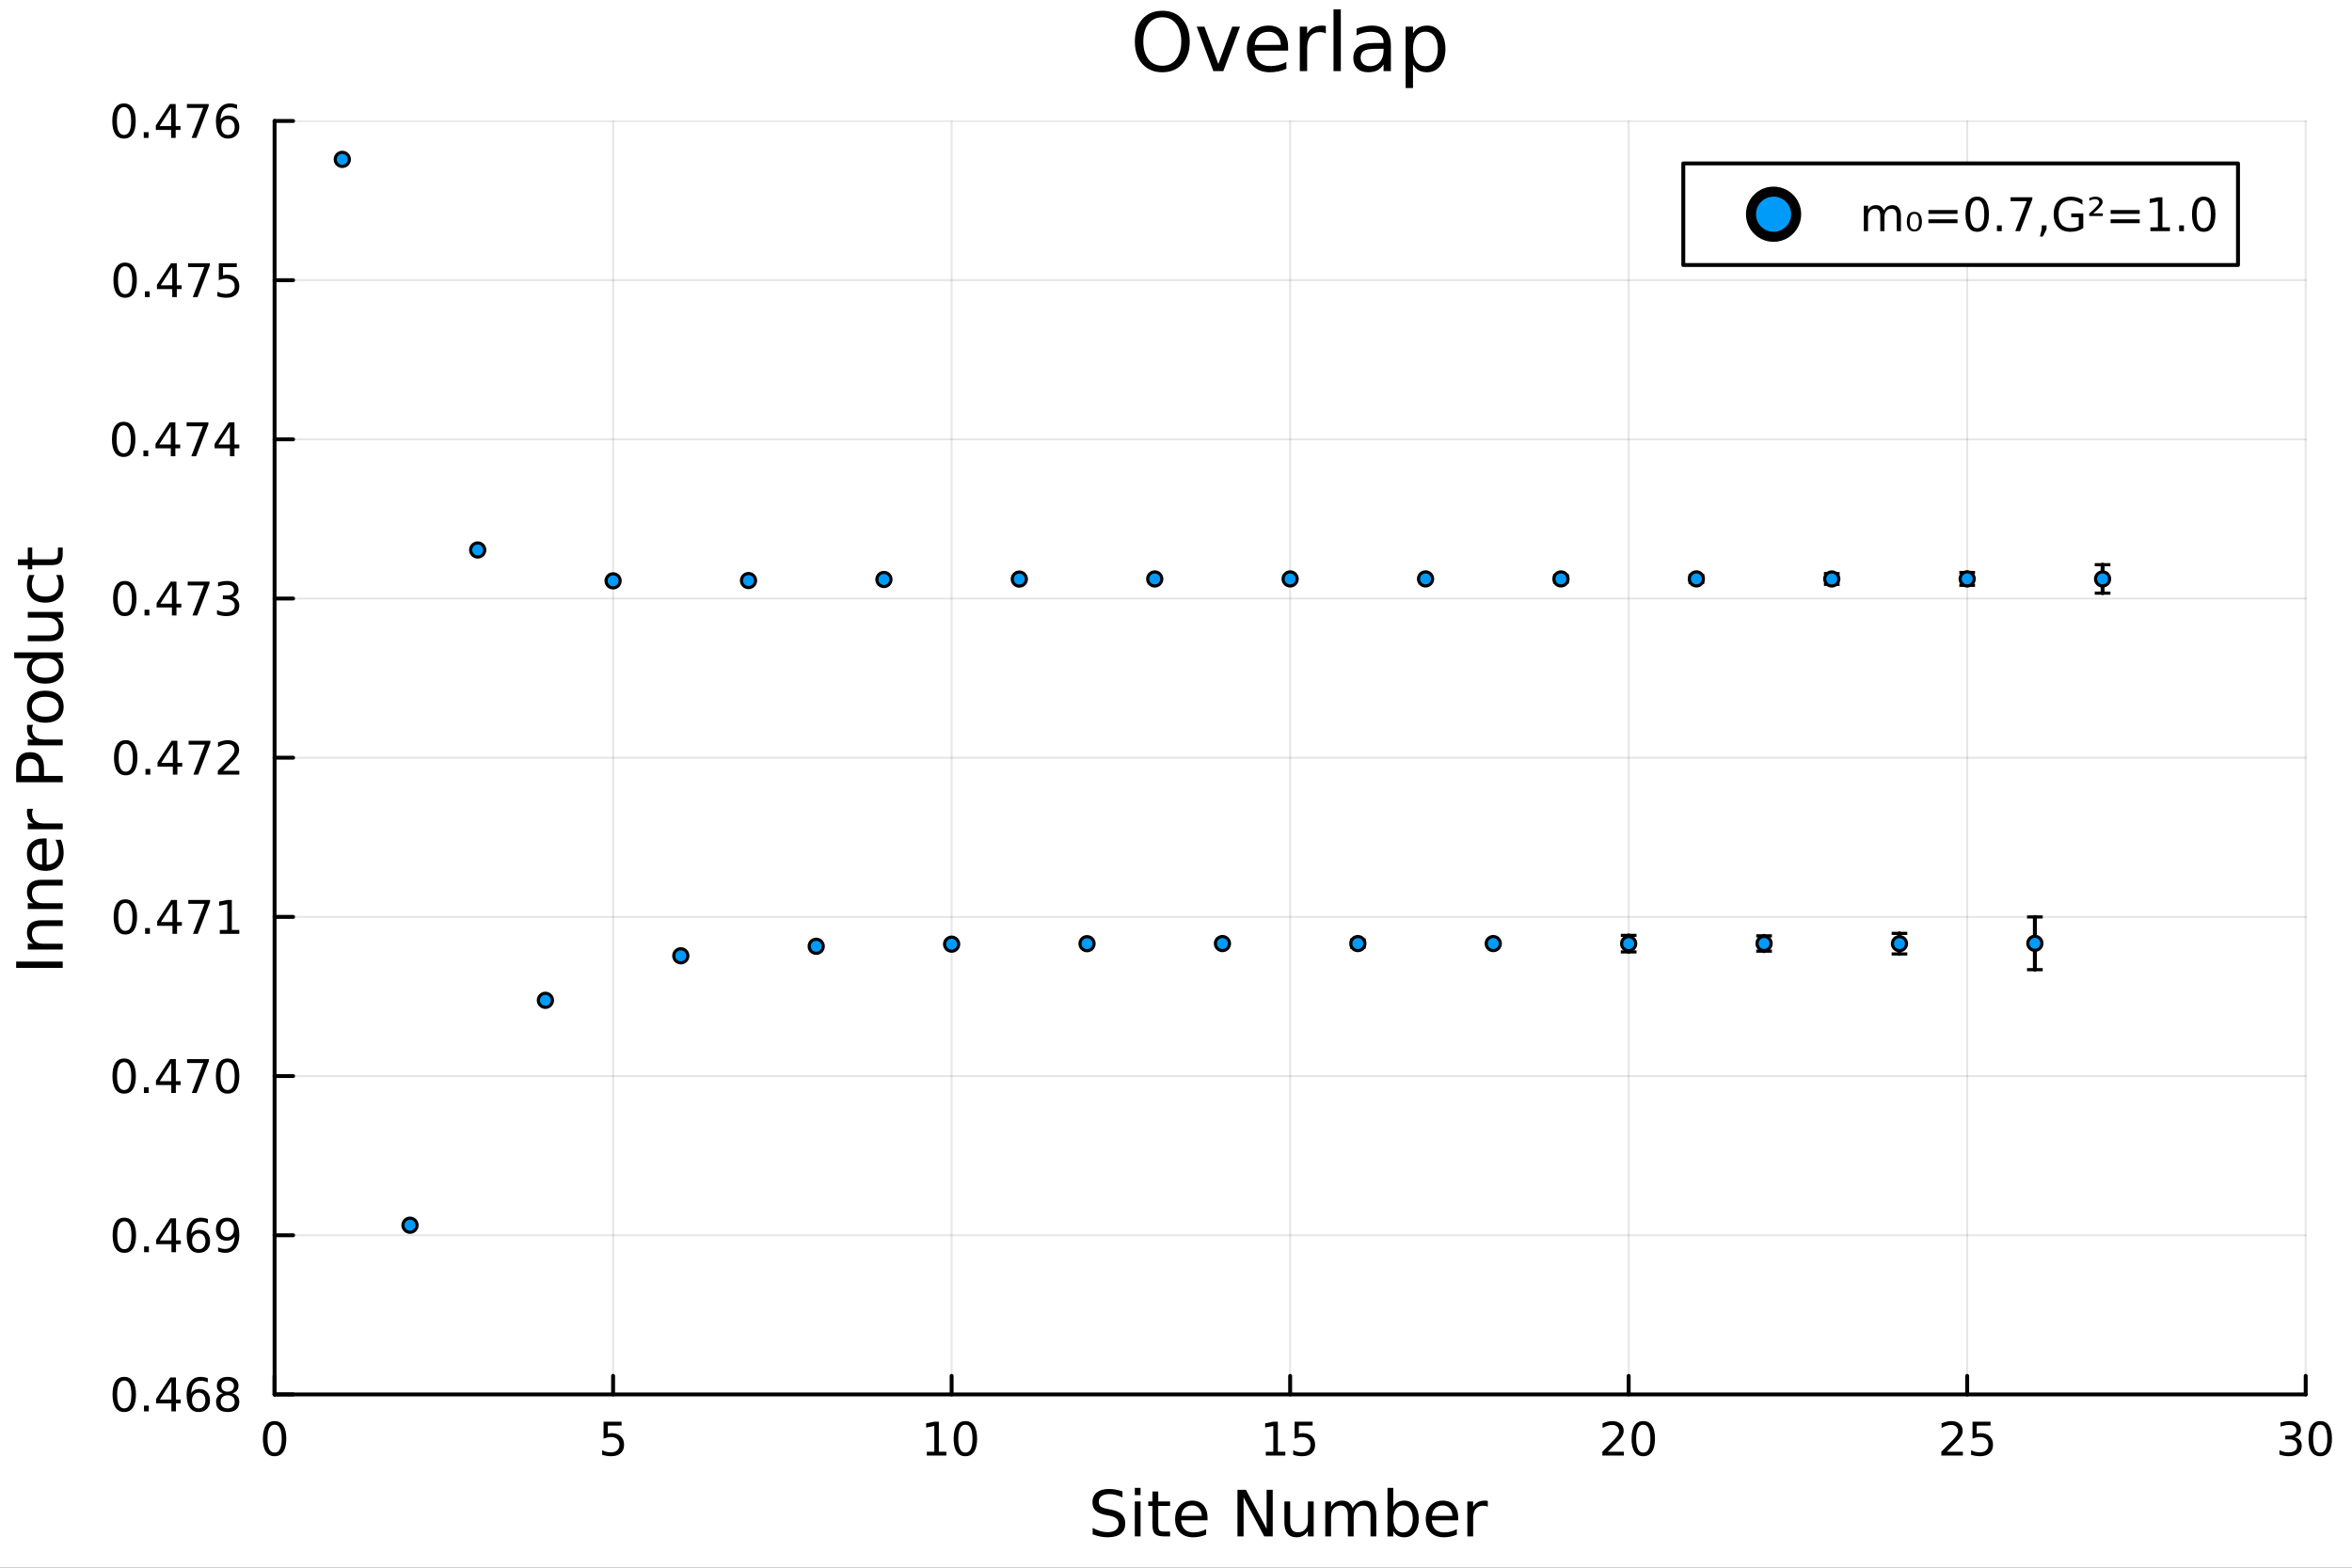 <?xml version="1.0" encoding="utf-8"?>
<svg xmlns="http://www.w3.org/2000/svg" xmlns:xlink="http://www.w3.org/1999/xlink" width="600" height="400" viewBox="0 0 2400 1600">
<rect x="0" y="0" width="2400" height="1600" fill="#333333" stroke="none"/>
<defs>
  <clipPath id="clip430">
    <rect x="0" y="0" width="2400" height="1600"/>
  </clipPath>
</defs>
<path clip-path="url(#clip430)" d="
M0 1600 L2400 1600 L2400 0 L0 0  Z
  " fill="#ffffff" fill-rule="evenodd" fill-opacity="1"/>
<defs>
  <clipPath id="clip431">
    <rect x="480" y="0" width="1681" height="1600"/>
  </clipPath>
</defs>
<path clip-path="url(#clip430)" d="
M280.19 1423.18 L2352.76 1423.18 L2352.76 123.472 L280.19 123.472  Z
  " fill="#ffffff" fill-rule="evenodd" fill-opacity="1"/>
<defs>
  <clipPath id="clip432">
    <rect x="280" y="123" width="2074" height="1301"/>
  </clipPath>
</defs>
<polyline clip-path="url(#clip432)" style="stroke:#000000; stroke-linecap:round; stroke-linejoin:round; stroke-width:2; stroke-opacity:0.1; fill:none" points="
  280.19,1423.18 280.19,123.472 
  "/>
<polyline clip-path="url(#clip432)" style="stroke:#000000; stroke-linecap:round; stroke-linejoin:round; stroke-width:2; stroke-opacity:0.1; fill:none" points="
  625.618,1423.18 625.618,123.472 
  "/>
<polyline clip-path="url(#clip432)" style="stroke:#000000; stroke-linecap:round; stroke-linejoin:round; stroke-width:2; stroke-opacity:0.1; fill:none" points="
  971.045,1423.18 971.045,123.472 
  "/>
<polyline clip-path="url(#clip432)" style="stroke:#000000; stroke-linecap:round; stroke-linejoin:round; stroke-width:2; stroke-opacity:0.1; fill:none" points="
  1316.47,1423.18 1316.47,123.472 
  "/>
<polyline clip-path="url(#clip432)" style="stroke:#000000; stroke-linecap:round; stroke-linejoin:round; stroke-width:2; stroke-opacity:0.1; fill:none" points="
  1661.9,1423.18 1661.9,123.472 
  "/>
<polyline clip-path="url(#clip432)" style="stroke:#000000; stroke-linecap:round; stroke-linejoin:round; stroke-width:2; stroke-opacity:0.1; fill:none" points="
  2007.33,1423.18 2007.33,123.472 
  "/>
<polyline clip-path="url(#clip432)" style="stroke:#000000; stroke-linecap:round; stroke-linejoin:round; stroke-width:2; stroke-opacity:0.1; fill:none" points="
  2352.76,1423.18 2352.76,123.472 
  "/>
<polyline clip-path="url(#clip430)" style="stroke:#000000; stroke-linecap:round; stroke-linejoin:round; stroke-width:4; stroke-opacity:1; fill:none" points="
  280.19,1423.18 2352.76,1423.18 
  "/>
<polyline clip-path="url(#clip430)" style="stroke:#000000; stroke-linecap:round; stroke-linejoin:round; stroke-width:4; stroke-opacity:1; fill:none" points="
  280.19,1423.18 280.19,1404.28 
  "/>
<polyline clip-path="url(#clip430)" style="stroke:#000000; stroke-linecap:round; stroke-linejoin:round; stroke-width:4; stroke-opacity:1; fill:none" points="
  625.618,1423.18 625.618,1404.28 
  "/>
<polyline clip-path="url(#clip430)" style="stroke:#000000; stroke-linecap:round; stroke-linejoin:round; stroke-width:4; stroke-opacity:1; fill:none" points="
  971.045,1423.18 971.045,1404.28 
  "/>
<polyline clip-path="url(#clip430)" style="stroke:#000000; stroke-linecap:round; stroke-linejoin:round; stroke-width:4; stroke-opacity:1; fill:none" points="
  1316.47,1423.18 1316.47,1404.28 
  "/>
<polyline clip-path="url(#clip430)" style="stroke:#000000; stroke-linecap:round; stroke-linejoin:round; stroke-width:4; stroke-opacity:1; fill:none" points="
  1661.9,1423.18 1661.9,1404.28 
  "/>
<polyline clip-path="url(#clip430)" style="stroke:#000000; stroke-linecap:round; stroke-linejoin:round; stroke-width:4; stroke-opacity:1; fill:none" points="
  2007.33,1423.18 2007.33,1404.28 
  "/>
<polyline clip-path="url(#clip430)" style="stroke:#000000; stroke-linecap:round; stroke-linejoin:round; stroke-width:4; stroke-opacity:1; fill:none" points="
  2352.76,1423.18 2352.76,1404.28 
  "/>
<path clip-path="url(#clip430)" d="M280.19 1454.1 Q276.579 1454.1 274.75 1457.66 Q272.945 1461.2 272.945 1468.33 Q272.945 1475.44 274.75 1479.01 Q276.579 1482.55 280.19 1482.55 Q283.824 1482.55 285.63 1479.01 Q287.458 1475.44 287.458 1468.33 Q287.458 1461.2 285.63 1457.66 Q283.824 1454.1 280.19 1454.1 M280.19 1450.39 Q286 1450.39 289.056 1455 Q292.134 1459.58 292.134 1468.33 Q292.134 1477.06 289.056 1481.67 Q286 1486.25 280.19 1486.25 Q274.38 1486.25 271.301 1481.67 Q268.246 1477.06 268.246 1468.33 Q268.246 1459.58 271.301 1455 Q274.38 1450.39 280.19 1450.39 Z" fill="#000000" fill-rule="evenodd" fill-opacity="1" /><path clip-path="url(#clip430)" d="M615.895 1451.02 L634.252 1451.02 L634.252 1454.96 L620.178 1454.96 L620.178 1463.43 Q621.196 1463.08 622.215 1462.92 Q623.233 1462.73 624.252 1462.73 Q630.039 1462.73 633.419 1465.9 Q636.798 1469.08 636.798 1474.49 Q636.798 1480.07 633.326 1483.17 Q629.854 1486.25 623.534 1486.25 Q621.358 1486.25 619.09 1485.88 Q616.845 1485.51 614.437 1484.77 L614.437 1480.07 Q616.52 1481.2 618.743 1481.76 Q620.965 1482.32 623.442 1482.32 Q627.446 1482.32 629.784 1480.21 Q632.122 1478.1 632.122 1474.49 Q632.122 1470.88 629.784 1468.77 Q627.446 1466.67 623.442 1466.67 Q621.567 1466.67 619.692 1467.08 Q617.84 1467.5 615.895 1468.38 L615.895 1451.02 Z" fill="#000000" fill-rule="evenodd" fill-opacity="1" /><path clip-path="url(#clip430)" d="M945.733 1481.64 L953.372 1481.64 L953.372 1455.28 L945.062 1456.95 L945.062 1452.69 L953.326 1451.02 L958.001 1451.02 L958.001 1481.64 L965.64 1481.64 L965.64 1485.58 L945.733 1485.58 L945.733 1481.64 Z" fill="#000000" fill-rule="evenodd" fill-opacity="1" /><path clip-path="url(#clip430)" d="M985.085 1454.1 Q981.473 1454.1 979.645 1457.66 Q977.839 1461.2 977.839 1468.33 Q977.839 1475.44 979.645 1479.01 Q981.473 1482.55 985.085 1482.55 Q988.719 1482.55 990.524 1479.01 Q992.353 1475.44 992.353 1468.33 Q992.353 1461.2 990.524 1457.66 Q988.719 1454.1 985.085 1454.1 M985.085 1450.39 Q990.895 1450.39 993.95 1455 Q997.029 1459.58 997.029 1468.33 Q997.029 1477.06 993.95 1481.67 Q990.895 1486.25 985.085 1486.25 Q979.274 1486.25 976.196 1481.67 Q973.14 1477.06 973.14 1468.33 Q973.14 1459.58 976.196 1455 Q979.274 1450.39 985.085 1450.39 Z" fill="#000000" fill-rule="evenodd" fill-opacity="1" /><path clip-path="url(#clip430)" d="M1291.66 1481.64 L1299.3 1481.64 L1299.3 1455.28 L1290.99 1456.95 L1290.99 1452.69 L1299.25 1451.02 L1303.93 1451.02 L1303.93 1481.64 L1311.57 1481.64 L1311.57 1485.58 L1291.66 1485.58 L1291.66 1481.64 Z" fill="#000000" fill-rule="evenodd" fill-opacity="1" /><path clip-path="url(#clip430)" d="M1321.06 1451.02 L1339.41 1451.02 L1339.41 1454.96 L1325.34 1454.96 L1325.34 1463.43 Q1326.36 1463.08 1327.38 1462.92 Q1328.39 1462.73 1329.41 1462.73 Q1335.2 1462.73 1338.58 1465.9 Q1341.96 1469.08 1341.96 1474.49 Q1341.96 1480.07 1338.49 1483.17 Q1335.01 1486.25 1328.7 1486.25 Q1326.52 1486.25 1324.25 1485.88 Q1322.01 1485.51 1319.6 1484.77 L1319.6 1480.07 Q1321.68 1481.2 1323.9 1481.76 Q1326.13 1482.32 1328.6 1482.32 Q1332.61 1482.32 1334.95 1480.21 Q1337.28 1478.1 1337.28 1474.49 Q1337.28 1470.88 1334.95 1468.77 Q1332.61 1466.67 1328.6 1466.67 Q1326.73 1466.67 1324.85 1467.08 Q1323 1467.5 1321.06 1468.38 L1321.06 1451.02 Z" fill="#000000" fill-rule="evenodd" fill-opacity="1" /><path clip-path="url(#clip430)" d="M1640.67 1481.64 L1656.99 1481.64 L1656.99 1485.58 L1635.05 1485.58 L1635.05 1481.64 Q1637.71 1478.89 1642.29 1474.26 Q1646.9 1469.61 1648.08 1468.27 Q1650.33 1465.74 1651.21 1464.01 Q1652.11 1462.25 1652.11 1460.56 Q1652.11 1457.8 1650.16 1456.07 Q1648.24 1454.33 1645.14 1454.33 Q1642.94 1454.33 1640.49 1455.09 Q1638.06 1455.86 1635.28 1457.41 L1635.28 1452.69 Q1638.1 1451.55 1640.56 1450.97 Q1643.01 1450.39 1645.05 1450.39 Q1650.42 1450.39 1653.61 1453.08 Q1656.81 1455.77 1656.81 1460.26 Q1656.81 1462.39 1656 1464.31 Q1655.21 1466.2 1653.1 1468.8 Q1652.53 1469.47 1649.42 1472.69 Q1646.32 1475.88 1640.67 1481.64 Z" fill="#000000" fill-rule="evenodd" fill-opacity="1" /><path clip-path="url(#clip430)" d="M1676.81 1454.1 Q1673.2 1454.1 1671.37 1457.66 Q1669.56 1461.2 1669.56 1468.33 Q1669.56 1475.44 1671.37 1479.01 Q1673.2 1482.55 1676.81 1482.55 Q1680.44 1482.55 1682.25 1479.01 Q1684.08 1475.44 1684.08 1468.33 Q1684.08 1461.2 1682.25 1457.66 Q1680.44 1454.1 1676.81 1454.1 M1676.81 1450.39 Q1682.62 1450.39 1685.67 1455 Q1688.75 1459.58 1688.75 1468.33 Q1688.75 1477.06 1685.67 1481.67 Q1682.62 1486.25 1676.81 1486.25 Q1671 1486.25 1667.92 1481.67 Q1664.86 1477.06 1664.86 1468.33 Q1664.86 1459.58 1667.92 1455 Q1671 1450.39 1676.81 1450.39 Z" fill="#000000" fill-rule="evenodd" fill-opacity="1" /><path clip-path="url(#clip430)" d="M1986.6 1481.64 L2002.92 1481.64 L2002.92 1485.58 L1980.97 1485.58 L1980.97 1481.64 Q1983.64 1478.89 1988.22 1474.26 Q1992.83 1469.61 1994.01 1468.27 Q1996.25 1465.74 1997.13 1464.01 Q1998.03 1462.25 1998.03 1460.56 Q1998.03 1457.8 1996.09 1456.07 Q1994.17 1454.33 1991.07 1454.33 Q1988.87 1454.33 1986.41 1455.09 Q1983.98 1455.86 1981.21 1457.41 L1981.21 1452.69 Q1984.03 1451.55 1986.48 1450.97 Q1988.94 1450.39 1990.97 1450.39 Q1996.34 1450.39 1999.54 1453.08 Q2002.73 1455.77 2002.73 1460.26 Q2002.73 1462.39 2001.92 1464.31 Q2001.14 1466.2 1999.03 1468.8 Q1998.45 1469.47 1995.35 1472.69 Q1992.25 1475.88 1986.6 1481.64 Z" fill="#000000" fill-rule="evenodd" fill-opacity="1" /><path clip-path="url(#clip430)" d="M2012.78 1451.02 L2031.14 1451.02 L2031.14 1454.96 L2017.06 1454.96 L2017.06 1463.43 Q2018.08 1463.08 2019.1 1462.92 Q2020.12 1462.73 2021.14 1462.73 Q2026.92 1462.73 2030.3 1465.9 Q2033.68 1469.08 2033.68 1474.49 Q2033.68 1480.07 2030.21 1483.17 Q2026.74 1486.25 2020.42 1486.25 Q2018.24 1486.25 2015.97 1485.88 Q2013.73 1485.51 2011.32 1484.77 L2011.32 1480.07 Q2013.4 1481.2 2015.63 1481.76 Q2017.85 1482.32 2020.33 1482.32 Q2024.33 1482.32 2026.67 1480.21 Q2029.01 1478.1 2029.01 1474.49 Q2029.01 1470.88 2026.67 1468.77 Q2024.33 1466.67 2020.33 1466.67 Q2018.45 1466.67 2016.58 1467.08 Q2014.72 1467.5 2012.78 1468.38 L2012.78 1451.02 Z" fill="#000000" fill-rule="evenodd" fill-opacity="1" /><path clip-path="url(#clip430)" d="M2341.6 1466.95 Q2344.96 1467.66 2346.83 1469.93 Q2348.73 1472.2 2348.73 1475.53 Q2348.73 1480.65 2345.21 1483.45 Q2341.69 1486.25 2335.21 1486.25 Q2333.03 1486.25 2330.72 1485.81 Q2328.43 1485.39 2325.97 1484.54 L2325.97 1480.02 Q2327.92 1481.16 2330.23 1481.74 Q2332.55 1482.32 2335.07 1482.32 Q2339.47 1482.32 2341.76 1480.58 Q2344.08 1478.84 2344.08 1475.53 Q2344.08 1472.48 2341.92 1470.77 Q2339.79 1469.03 2335.97 1469.03 L2331.95 1469.03 L2331.95 1465.19 L2336.16 1465.19 Q2339.61 1465.19 2341.44 1463.82 Q2343.27 1462.43 2343.27 1459.84 Q2343.27 1457.18 2341.37 1455.77 Q2339.49 1454.33 2335.97 1454.33 Q2334.05 1454.33 2331.85 1454.75 Q2329.65 1455.16 2327.02 1456.04 L2327.02 1451.88 Q2329.68 1451.14 2331.99 1450.77 Q2334.33 1450.39 2336.39 1450.39 Q2341.71 1450.39 2344.82 1452.83 Q2347.92 1455.23 2347.92 1459.35 Q2347.92 1462.22 2346.27 1464.21 Q2344.63 1466.18 2341.6 1466.95 Z" fill="#000000" fill-rule="evenodd" fill-opacity="1" /><path clip-path="url(#clip430)" d="M2367.59 1454.1 Q2363.98 1454.1 2362.15 1457.66 Q2360.35 1461.2 2360.35 1468.33 Q2360.35 1475.44 2362.15 1479.01 Q2363.98 1482.55 2367.59 1482.55 Q2371.23 1482.55 2373.03 1479.01 Q2374.86 1475.44 2374.86 1468.33 Q2374.86 1461.2 2373.03 1457.66 Q2371.23 1454.1 2367.59 1454.1 M2367.59 1450.39 Q2373.4 1450.39 2376.46 1455 Q2379.54 1459.58 2379.54 1468.33 Q2379.54 1477.06 2376.46 1481.67 Q2373.4 1486.25 2367.59 1486.25 Q2361.78 1486.25 2358.7 1481.67 Q2355.65 1477.06 2355.65 1468.33 Q2355.65 1459.58 2358.7 1455 Q2361.78 1450.39 2367.59 1450.39 Z" fill="#000000" fill-rule="evenodd" fill-opacity="1" /><path clip-path="url(#clip430)" d="M1145.35 1522.08 L1145.35 1528.35 Q1141.69 1526.6 1138.44 1525.74 Q1135.19 1524.88 1132.17 1524.88 Q1126.92 1524.88 1124.05 1526.92 Q1121.22 1528.96 1121.22 1532.71 Q1121.22 1535.87 1123.1 1537.49 Q1125.01 1539.08 1130.29 1540.07 L1134.18 1540.86 Q1141.37 1542.23 1144.77 1545.7 Q1148.21 1549.14 1148.21 1554.93 Q1148.21 1561.84 1143.56 1565.4 Q1138.95 1568.97 1130.01 1568.97 Q1126.63 1568.97 1122.81 1568.2 Q1119.02 1567.44 1114.95 1565.94 L1114.95 1559.32 Q1118.87 1561.52 1122.62 1562.63 Q1126.38 1563.75 1130.01 1563.75 Q1135.51 1563.75 1138.5 1561.58 Q1141.5 1559.42 1141.5 1555.41 Q1141.5 1551.91 1139.33 1549.93 Q1137.2 1547.96 1132.3 1546.97 L1128.38 1546.21 Q1121.19 1544.78 1117.97 1541.72 Q1114.76 1538.67 1114.76 1533.22 Q1114.76 1526.92 1119.18 1523.29 Q1123.64 1519.66 1131.44 1519.66 Q1134.78 1519.66 1138.25 1520.27 Q1141.72 1520.87 1145.35 1522.08 Z" fill="#000000" fill-rule="evenodd" fill-opacity="1" /><path clip-path="url(#clip430)" d="M1157.98 1532.4 L1163.84 1532.4 L1163.84 1568.04 L1157.98 1568.04 L1157.98 1532.4 M1157.98 1518.52 L1163.84 1518.52 L1163.84 1525.93 L1157.98 1525.93 L1157.98 1518.52 Z" fill="#000000" fill-rule="evenodd" fill-opacity="1" /><path clip-path="url(#clip430)" d="M1181.89 1522.27 L1181.89 1532.4 L1193.95 1532.4 L1193.95 1536.95 L1181.89 1536.95 L1181.89 1556.3 Q1181.89 1560.66 1183.06 1561.9 Q1184.27 1563.14 1187.93 1563.14 L1193.95 1563.14 L1193.95 1568.04 L1187.93 1568.04 Q1181.15 1568.04 1178.58 1565.53 Q1176 1562.98 1176 1556.3 L1176 1536.95 L1171.7 1536.95 L1171.7 1532.4 L1176 1532.4 L1176 1522.27 L1181.89 1522.27 Z" fill="#000000" fill-rule="evenodd" fill-opacity="1" /><path clip-path="url(#clip430)" d="M1232.14 1548.76 L1232.14 1551.62 L1205.22 1551.62 Q1205.6 1557.67 1208.84 1560.85 Q1212.12 1564 1217.95 1564 Q1221.32 1564 1224.47 1563.17 Q1227.66 1562.35 1230.77 1560.69 L1230.77 1566.23 Q1227.62 1567.57 1224.31 1568.27 Q1221 1568.97 1217.6 1568.97 Q1209.07 1568.97 1204.07 1564 Q1199.11 1559.04 1199.11 1550.57 Q1199.11 1541.82 1203.82 1536.69 Q1208.56 1531.54 1216.58 1531.54 Q1223.77 1531.54 1227.94 1536.18 Q1232.14 1540.8 1232.14 1548.76 M1226.29 1547.04 Q1226.22 1542.23 1223.58 1539.37 Q1220.97 1536.5 1216.64 1536.5 Q1211.74 1536.5 1208.78 1539.27 Q1205.85 1542.04 1205.41 1547.07 L1226.29 1547.04 Z" fill="#000000" fill-rule="evenodd" fill-opacity="1" /><path clip-path="url(#clip430)" d="M1262.73 1520.52 L1271.39 1520.52 L1292.46 1560.28 L1292.46 1520.52 L1298.7 1520.52 L1298.7 1568.04 L1290.04 1568.04 L1268.97 1528.29 L1268.97 1568.04 L1262.73 1568.04 L1262.73 1520.52 Z" fill="#000000" fill-rule="evenodd" fill-opacity="1" /><path clip-path="url(#clip430)" d="M1310.63 1553.98 L1310.63 1532.4 L1316.49 1532.4 L1316.49 1553.75 Q1316.49 1558.81 1318.46 1561.36 Q1320.44 1563.87 1324.38 1563.87 Q1329.12 1563.87 1331.86 1560.85 Q1334.63 1557.83 1334.63 1552.61 L1334.63 1532.4 L1340.49 1532.4 L1340.49 1568.04 L1334.63 1568.04 L1334.63 1562.57 Q1332.5 1565.82 1329.67 1567.41 Q1326.86 1568.97 1323.14 1568.97 Q1317 1568.97 1313.82 1565.15 Q1310.63 1561.33 1310.63 1553.98 M1325.37 1531.54 L1325.37 1531.54 Z" fill="#000000" fill-rule="evenodd" fill-opacity="1" /><path clip-path="url(#clip430)" d="M1380.31 1539.24 Q1382.5 1535.29 1385.56 1533.41 Q1388.61 1531.54 1392.75 1531.54 Q1398.32 1531.54 1401.34 1535.45 Q1404.37 1539.33 1404.37 1546.53 L1404.37 1568.04 L1398.48 1568.04 L1398.48 1546.72 Q1398.48 1541.59 1396.66 1539.11 Q1394.85 1536.63 1391.13 1536.63 Q1386.58 1536.63 1383.93 1539.65 Q1381.29 1542.68 1381.29 1547.9 L1381.29 1568.04 L1375.4 1568.04 L1375.4 1546.72 Q1375.4 1541.56 1373.59 1539.11 Q1371.78 1536.63 1367.99 1536.63 Q1363.5 1536.63 1360.86 1539.68 Q1358.22 1542.71 1358.22 1547.9 L1358.22 1568.04 L1352.33 1568.04 L1352.33 1532.4 L1358.22 1532.4 L1358.22 1537.93 Q1360.22 1534.66 1363.02 1533.1 Q1365.82 1531.54 1369.67 1531.54 Q1373.56 1531.54 1376.26 1533.51 Q1379 1535.48 1380.31 1539.24 Z" fill="#000000" fill-rule="evenodd" fill-opacity="1" /><path clip-path="url(#clip430)" d="M1441.64 1550.25 Q1441.64 1543.79 1438.97 1540.13 Q1436.32 1536.44 1431.68 1536.44 Q1427.03 1536.44 1424.36 1540.13 Q1421.71 1543.79 1421.71 1550.25 Q1421.71 1556.71 1424.36 1560.4 Q1427.03 1564.07 1431.68 1564.07 Q1436.32 1564.07 1438.97 1560.4 Q1441.64 1556.71 1441.64 1550.25 M1421.71 1537.81 Q1423.56 1534.62 1426.36 1533.1 Q1429.19 1531.54 1433.11 1531.54 Q1439.6 1531.54 1443.64 1536.69 Q1447.72 1541.85 1447.72 1550.25 Q1447.72 1558.65 1443.64 1563.81 Q1439.6 1568.97 1433.11 1568.97 Q1429.19 1568.97 1426.36 1567.44 Q1423.56 1565.88 1421.71 1562.7 L1421.71 1568.04 L1415.83 1568.04 L1415.83 1518.52 L1421.71 1518.52 L1421.71 1537.81 Z" fill="#000000" fill-rule="evenodd" fill-opacity="1" /><path clip-path="url(#clip430)" d="M1487.92 1548.76 L1487.92 1551.62 L1460.99 1551.62 Q1461.37 1557.67 1464.62 1560.85 Q1467.9 1564 1473.72 1564 Q1477.1 1564 1480.25 1563.17 Q1483.43 1562.35 1486.55 1560.69 L1486.55 1566.23 Q1483.4 1567.57 1480.09 1568.27 Q1476.78 1568.97 1473.37 1568.97 Q1464.84 1568.97 1459.84 1564 Q1454.88 1559.04 1454.88 1550.57 Q1454.88 1541.82 1459.59 1536.69 Q1464.33 1531.54 1472.35 1531.54 Q1479.55 1531.54 1483.72 1536.18 Q1487.92 1540.8 1487.92 1548.76 M1482.06 1547.04 Q1482 1542.23 1479.36 1539.37 Q1476.75 1536.5 1472.42 1536.5 Q1467.52 1536.5 1464.56 1539.27 Q1461.63 1542.04 1461.18 1547.07 L1482.06 1547.04 Z" fill="#000000" fill-rule="evenodd" fill-opacity="1" /><path clip-path="url(#clip430)" d="M1518.19 1537.87 Q1517.2 1537.3 1516.02 1537.04 Q1514.88 1536.76 1513.48 1536.76 Q1508.51 1536.76 1505.84 1540 Q1503.2 1543.22 1503.2 1549.27 L1503.2 1568.04 L1497.31 1568.04 L1497.31 1532.4 L1503.2 1532.4 L1503.2 1537.93 Q1505.04 1534.69 1508 1533.13 Q1510.96 1531.54 1515.19 1531.54 Q1515.8 1531.54 1516.53 1531.63 Q1517.26 1531.7 1518.15 1531.85 L1518.19 1537.87 Z" fill="#000000" fill-rule="evenodd" fill-opacity="1" /><polyline clip-path="url(#clip432)" style="stroke:#000000; stroke-linecap:round; stroke-linejoin:round; stroke-width:2; stroke-opacity:0.1; fill:none" points="
  280.19,1423.18 2352.76,1423.18 
  "/>
<polyline clip-path="url(#clip432)" style="stroke:#000000; stroke-linecap:round; stroke-linejoin:round; stroke-width:2; stroke-opacity:0.1; fill:none" points="
  280.19,1260.72 2352.76,1260.72 
  "/>
<polyline clip-path="url(#clip432)" style="stroke:#000000; stroke-linecap:round; stroke-linejoin:round; stroke-width:2; stroke-opacity:0.1; fill:none" points="
  280.19,1098.25 2352.76,1098.25 
  "/>
<polyline clip-path="url(#clip432)" style="stroke:#000000; stroke-linecap:round; stroke-linejoin:round; stroke-width:2; stroke-opacity:0.1; fill:none" points="
  280.19,935.789 2352.76,935.789 
  "/>
<polyline clip-path="url(#clip432)" style="stroke:#000000; stroke-linecap:round; stroke-linejoin:round; stroke-width:2; stroke-opacity:0.1; fill:none" points="
  280.19,773.326 2352.76,773.326 
  "/>
<polyline clip-path="url(#clip432)" style="stroke:#000000; stroke-linecap:round; stroke-linejoin:round; stroke-width:2; stroke-opacity:0.1; fill:none" points="
  280.19,610.863 2352.76,610.863 
  "/>
<polyline clip-path="url(#clip432)" style="stroke:#000000; stroke-linecap:round; stroke-linejoin:round; stroke-width:2; stroke-opacity:0.1; fill:none" points="
  280.19,448.399 2352.76,448.399 
  "/>
<polyline clip-path="url(#clip432)" style="stroke:#000000; stroke-linecap:round; stroke-linejoin:round; stroke-width:2; stroke-opacity:0.1; fill:none" points="
  280.19,285.936 2352.76,285.936 
  "/>
<polyline clip-path="url(#clip432)" style="stroke:#000000; stroke-linecap:round; stroke-linejoin:round; stroke-width:2; stroke-opacity:0.1; fill:none" points="
  280.19,123.472 2352.76,123.472 
  "/>
<polyline clip-path="url(#clip430)" style="stroke:#000000; stroke-linecap:round; stroke-linejoin:round; stroke-width:4; stroke-opacity:1; fill:none" points="
  280.19,1423.18 280.19,123.472 
  "/>
<polyline clip-path="url(#clip430)" style="stroke:#000000; stroke-linecap:round; stroke-linejoin:round; stroke-width:4; stroke-opacity:1; fill:none" points="
  280.19,1423.18 299.088,1423.18 
  "/>
<polyline clip-path="url(#clip430)" style="stroke:#000000; stroke-linecap:round; stroke-linejoin:round; stroke-width:4; stroke-opacity:1; fill:none" points="
  280.19,1260.72 299.088,1260.72 
  "/>
<polyline clip-path="url(#clip430)" style="stroke:#000000; stroke-linecap:round; stroke-linejoin:round; stroke-width:4; stroke-opacity:1; fill:none" points="
  280.19,1098.25 299.088,1098.25 
  "/>
<polyline clip-path="url(#clip430)" style="stroke:#000000; stroke-linecap:round; stroke-linejoin:round; stroke-width:4; stroke-opacity:1; fill:none" points="
  280.19,935.789 299.088,935.789 
  "/>
<polyline clip-path="url(#clip430)" style="stroke:#000000; stroke-linecap:round; stroke-linejoin:round; stroke-width:4; stroke-opacity:1; fill:none" points="
  280.19,773.326 299.088,773.326 
  "/>
<polyline clip-path="url(#clip430)" style="stroke:#000000; stroke-linecap:round; stroke-linejoin:round; stroke-width:4; stroke-opacity:1; fill:none" points="
  280.19,610.863 299.088,610.863 
  "/>
<polyline clip-path="url(#clip430)" style="stroke:#000000; stroke-linecap:round; stroke-linejoin:round; stroke-width:4; stroke-opacity:1; fill:none" points="
  280.19,448.399 299.088,448.399 
  "/>
<polyline clip-path="url(#clip430)" style="stroke:#000000; stroke-linecap:round; stroke-linejoin:round; stroke-width:4; stroke-opacity:1; fill:none" points="
  280.19,285.936 299.088,285.936 
  "/>
<polyline clip-path="url(#clip430)" style="stroke:#000000; stroke-linecap:round; stroke-linejoin:round; stroke-width:4; stroke-opacity:1; fill:none" points="
  280.19,123.472 299.088,123.472 
  "/>
<path clip-path="url(#clip430)" d="M126.783 1408.98 Q123.172 1408.98 121.343 1412.54 Q119.538 1416.08 119.538 1423.21 Q119.538 1430.32 121.343 1433.89 Q123.172 1437.43 126.783 1437.43 Q130.417 1437.43 132.223 1433.89 Q134.052 1430.32 134.052 1423.21 Q134.052 1416.08 132.223 1412.54 Q130.417 1408.98 126.783 1408.98 M126.783 1405.27 Q132.593 1405.27 135.649 1409.88 Q138.728 1414.46 138.728 1423.21 Q138.728 1431.94 135.649 1436.55 Q132.593 1441.13 126.783 1441.13 Q120.973 1441.13 117.894 1436.55 Q114.839 1431.94 114.839 1423.21 Q114.839 1414.46 117.894 1409.88 Q120.973 1405.27 126.783 1405.27 Z" fill="#000000" fill-rule="evenodd" fill-opacity="1" /><path clip-path="url(#clip430)" d="M146.945 1434.58 L151.829 1434.58 L151.829 1440.46 L146.945 1440.46 L146.945 1434.58 Z" fill="#000000" fill-rule="evenodd" fill-opacity="1" /><path clip-path="url(#clip430)" d="M174.862 1409.97 L163.056 1428.42 L174.862 1428.42 L174.862 1409.97 M173.635 1405.9 L179.514 1405.9 L179.514 1428.42 L184.445 1428.42 L184.445 1432.31 L179.514 1432.31 L179.514 1440.46 L174.862 1440.46 L174.862 1432.31 L159.26 1432.31 L159.26 1427.8 L173.635 1405.9 Z" fill="#000000" fill-rule="evenodd" fill-opacity="1" /><path clip-path="url(#clip430)" d="M202.755 1421.32 Q199.607 1421.32 197.755 1423.47 Q195.926 1425.62 195.926 1429.37 Q195.926 1433.1 197.755 1435.27 Q199.607 1437.43 202.755 1437.43 Q205.903 1437.43 207.732 1435.27 Q209.584 1433.1 209.584 1429.37 Q209.584 1425.62 207.732 1423.47 Q205.903 1421.32 202.755 1421.32 M212.037 1406.66 L212.037 1410.92 Q210.278 1410.09 208.473 1409.65 Q206.69 1409.21 204.931 1409.21 Q200.301 1409.21 197.848 1412.33 Q195.417 1415.46 195.07 1421.78 Q196.436 1419.77 198.496 1418.7 Q200.556 1417.61 203.033 1417.61 Q208.241 1417.61 211.25 1420.78 Q214.283 1423.93 214.283 1429.37 Q214.283 1434.7 211.135 1437.91 Q207.987 1441.13 202.755 1441.13 Q196.76 1441.13 193.588 1436.55 Q190.417 1431.94 190.417 1423.21 Q190.417 1415.02 194.306 1410.16 Q198.195 1405.27 204.746 1405.27 Q206.505 1405.27 208.287 1405.62 Q210.093 1405.97 212.037 1406.66 Z" fill="#000000" fill-rule="evenodd" fill-opacity="1" /><path clip-path="url(#clip430)" d="M232.338 1424.05 Q229.005 1424.05 227.084 1425.83 Q225.185 1427.61 225.185 1430.74 Q225.185 1433.86 227.084 1435.65 Q229.005 1437.43 232.338 1437.43 Q235.672 1437.43 237.593 1435.65 Q239.514 1433.84 239.514 1430.74 Q239.514 1427.61 237.593 1425.83 Q235.695 1424.05 232.338 1424.05 M227.662 1422.06 Q224.653 1421.32 222.963 1419.26 Q221.297 1417.2 221.297 1414.23 Q221.297 1410.09 224.236 1407.68 Q227.199 1405.27 232.338 1405.27 Q237.5 1405.27 240.44 1407.68 Q243.38 1410.09 243.38 1414.23 Q243.38 1417.2 241.69 1419.26 Q240.023 1421.32 237.037 1422.06 Q240.417 1422.84 242.292 1425.14 Q244.19 1427.43 244.19 1430.74 Q244.19 1435.76 241.111 1438.45 Q238.056 1441.13 232.338 1441.13 Q226.621 1441.13 223.542 1438.45 Q220.486 1435.76 220.486 1430.74 Q220.486 1427.43 222.385 1425.14 Q224.283 1422.84 227.662 1422.06 M225.949 1414.67 Q225.949 1417.36 227.616 1418.86 Q229.306 1420.37 232.338 1420.37 Q235.347 1420.37 237.037 1418.86 Q238.75 1417.36 238.75 1414.67 Q238.75 1411.99 237.037 1410.48 Q235.347 1408.98 232.338 1408.98 Q229.306 1408.98 227.616 1410.48 Q225.949 1411.99 225.949 1414.67 Z" fill="#000000" fill-rule="evenodd" fill-opacity="1" /><path clip-path="url(#clip430)" d="M126.876 1246.52 Q123.265 1246.52 121.436 1250.08 Q119.63 1253.62 119.63 1260.75 Q119.63 1267.86 121.436 1271.42 Q123.265 1274.96 126.876 1274.96 Q130.51 1274.96 132.316 1271.42 Q134.144 1267.86 134.144 1260.75 Q134.144 1253.62 132.316 1250.08 Q130.51 1246.52 126.876 1246.52 M126.876 1242.81 Q132.686 1242.81 135.742 1247.42 Q138.82 1252 138.82 1260.75 Q138.82 1269.48 135.742 1274.08 Q132.686 1278.67 126.876 1278.67 Q121.066 1278.67 117.987 1274.08 Q114.931 1269.48 114.931 1260.75 Q114.931 1252 117.987 1247.42 Q121.066 1242.81 126.876 1242.81 Z" fill="#000000" fill-rule="evenodd" fill-opacity="1" /><path clip-path="url(#clip430)" d="M147.038 1272.12 L151.922 1272.12 L151.922 1278 L147.038 1278 L147.038 1272.12 Z" fill="#000000" fill-rule="evenodd" fill-opacity="1" /><path clip-path="url(#clip430)" d="M174.954 1247.51 L163.149 1265.96 L174.954 1265.96 L174.954 1247.51 M173.727 1243.44 L179.607 1243.44 L179.607 1265.96 L184.538 1265.96 L184.538 1269.85 L179.607 1269.85 L179.607 1278 L174.954 1278 L174.954 1269.85 L159.353 1269.85 L159.353 1265.33 L173.727 1243.44 Z" fill="#000000" fill-rule="evenodd" fill-opacity="1" /><path clip-path="url(#clip430)" d="M202.848 1258.85 Q199.7 1258.85 197.848 1261.01 Q196.019 1263.16 196.019 1266.91 Q196.019 1270.64 197.848 1272.81 Q199.7 1274.96 202.848 1274.96 Q205.996 1274.96 207.824 1272.81 Q209.676 1270.64 209.676 1266.91 Q209.676 1263.16 207.824 1261.01 Q205.996 1258.85 202.848 1258.85 M212.13 1244.2 L212.13 1248.46 Q210.371 1247.63 208.565 1247.19 Q206.783 1246.75 205.024 1246.75 Q200.394 1246.75 197.94 1249.87 Q195.51 1253 195.163 1259.32 Q196.528 1257.3 198.588 1256.24 Q200.649 1255.15 203.125 1255.15 Q208.334 1255.15 211.343 1258.32 Q214.375 1261.47 214.375 1266.91 Q214.375 1272.23 211.227 1275.45 Q208.079 1278.67 202.848 1278.67 Q196.852 1278.67 193.681 1274.08 Q190.51 1269.48 190.51 1260.75 Q190.51 1252.56 194.399 1247.7 Q198.287 1242.81 204.838 1242.81 Q206.598 1242.81 208.38 1243.16 Q210.186 1243.51 212.13 1244.2 Z" fill="#000000" fill-rule="evenodd" fill-opacity="1" /><path clip-path="url(#clip430)" d="M222.57 1277.28 L222.57 1273.02 Q224.329 1273.85 226.135 1274.29 Q227.94 1274.73 229.676 1274.73 Q234.306 1274.73 236.736 1271.63 Q239.19 1268.51 239.537 1262.16 Q238.195 1264.15 236.135 1265.22 Q234.074 1266.28 231.574 1266.28 Q226.389 1266.28 223.357 1263.16 Q220.348 1260.01 220.348 1254.57 Q220.348 1249.25 223.496 1246.03 Q226.644 1242.81 231.875 1242.81 Q237.871 1242.81 241.019 1247.42 Q244.19 1252 244.19 1260.75 Q244.19 1268.92 240.301 1273.81 Q236.435 1278.67 229.885 1278.67 Q228.125 1278.67 226.32 1278.32 Q224.514 1277.97 222.57 1277.28 M231.875 1262.63 Q235.023 1262.63 236.852 1260.47 Q238.704 1258.32 238.704 1254.57 Q238.704 1250.84 236.852 1248.69 Q235.023 1246.52 231.875 1246.52 Q228.727 1246.52 226.875 1248.69 Q225.047 1250.84 225.047 1254.57 Q225.047 1258.32 226.875 1260.47 Q228.727 1262.63 231.875 1262.63 Z" fill="#000000" fill-rule="evenodd" fill-opacity="1" /><path clip-path="url(#clip430)" d="M126.691 1084.05 Q123.08 1084.05 121.251 1087.62 Q119.445 1091.16 119.445 1098.29 Q119.445 1105.39 121.251 1108.96 Q123.08 1112.5 126.691 1112.5 Q130.325 1112.5 132.13 1108.96 Q133.959 1105.39 133.959 1098.29 Q133.959 1091.16 132.13 1087.62 Q130.325 1084.05 126.691 1084.05 M126.691 1080.35 Q132.501 1080.35 135.556 1084.95 Q138.635 1089.54 138.635 1098.29 Q138.635 1107.01 135.556 1111.62 Q132.501 1116.2 126.691 1116.2 Q120.88 1116.2 117.802 1111.62 Q114.746 1107.01 114.746 1098.29 Q114.746 1089.54 117.802 1084.95 Q120.88 1080.35 126.691 1080.35 Z" fill="#000000" fill-rule="evenodd" fill-opacity="1" /><path clip-path="url(#clip430)" d="M146.853 1109.65 L151.737 1109.65 L151.737 1115.53 L146.853 1115.53 L146.853 1109.65 Z" fill="#000000" fill-rule="evenodd" fill-opacity="1" /><path clip-path="url(#clip430)" d="M174.769 1085.05 L162.964 1103.5 L174.769 1103.5 L174.769 1085.05 M173.542 1080.97 L179.422 1080.97 L179.422 1103.5 L184.352 1103.5 L184.352 1107.38 L179.422 1107.38 L179.422 1115.53 L174.769 1115.53 L174.769 1107.38 L159.167 1107.38 L159.167 1102.87 L173.542 1080.97 Z" fill="#000000" fill-rule="evenodd" fill-opacity="1" /><path clip-path="url(#clip430)" d="M190.903 1080.97 L213.125 1080.97 L213.125 1082.96 L200.579 1115.53 L195.695 1115.53 L207.5 1084.91 L190.903 1084.91 L190.903 1080.97 Z" fill="#000000" fill-rule="evenodd" fill-opacity="1" /><path clip-path="url(#clip430)" d="M232.246 1084.05 Q228.635 1084.05 226.806 1087.62 Q225 1091.16 225 1098.29 Q225 1105.39 226.806 1108.96 Q228.635 1112.5 232.246 1112.5 Q235.88 1112.5 237.685 1108.96 Q239.514 1105.39 239.514 1098.29 Q239.514 1091.16 237.685 1087.62 Q235.88 1084.05 232.246 1084.05 M232.246 1080.35 Q238.056 1080.35 241.111 1084.95 Q244.19 1089.54 244.19 1098.29 Q244.19 1107.01 241.111 1111.62 Q238.056 1116.2 232.246 1116.2 Q226.435 1116.2 223.357 1111.62 Q220.301 1107.01 220.301 1098.29 Q220.301 1089.54 223.357 1084.95 Q226.435 1080.35 232.246 1080.35 Z" fill="#000000" fill-rule="evenodd" fill-opacity="1" /><path clip-path="url(#clip430)" d="M127.917 921.588 Q124.306 921.588 122.478 925.153 Q120.672 928.695 120.672 935.824 Q120.672 942.931 122.478 946.495 Q124.306 950.037 127.917 950.037 Q131.552 950.037 133.357 946.495 Q135.186 942.931 135.186 935.824 Q135.186 928.695 133.357 925.153 Q131.552 921.588 127.917 921.588 M127.917 917.884 Q133.728 917.884 136.783 922.491 Q139.862 927.074 139.862 935.824 Q139.862 944.551 136.783 949.157 Q133.728 953.741 127.917 953.741 Q122.107 953.741 119.029 949.157 Q115.973 944.551 115.973 935.824 Q115.973 927.074 119.029 922.491 Q122.107 917.884 127.917 917.884 Z" fill="#000000" fill-rule="evenodd" fill-opacity="1" /><path clip-path="url(#clip430)" d="M148.079 947.19 L152.964 947.19 L152.964 953.069 L148.079 953.069 L148.079 947.19 Z" fill="#000000" fill-rule="evenodd" fill-opacity="1" /><path clip-path="url(#clip430)" d="M175.996 922.584 L164.19 941.032 L175.996 941.032 L175.996 922.584 M174.769 918.509 L180.649 918.509 L180.649 941.032 L185.579 941.032 L185.579 944.921 L180.649 944.921 L180.649 953.069 L175.996 953.069 L175.996 944.921 L160.394 944.921 L160.394 940.407 L174.769 918.509 Z" fill="#000000" fill-rule="evenodd" fill-opacity="1" /><path clip-path="url(#clip430)" d="M192.13 918.509 L214.352 918.509 L214.352 920.5 L201.806 953.069 L196.922 953.069 L208.727 922.445 L192.13 922.445 L192.13 918.509 Z" fill="#000000" fill-rule="evenodd" fill-opacity="1" /><path clip-path="url(#clip430)" d="M224.283 949.134 L231.922 949.134 L231.922 922.769 L223.611 924.435 L223.611 920.176 L231.875 918.509 L236.551 918.509 L236.551 949.134 L244.19 949.134 L244.19 953.069 L224.283 953.069 L224.283 949.134 Z" fill="#000000" fill-rule="evenodd" fill-opacity="1" /><path clip-path="url(#clip430)" d="M128.288 759.125 Q124.677 759.125 122.848 762.689 Q121.043 766.231 121.043 773.361 Q121.043 780.467 122.848 784.032 Q124.677 787.574 128.288 787.574 Q131.922 787.574 133.728 784.032 Q135.556 780.467 135.556 773.361 Q135.556 766.231 133.728 762.689 Q131.922 759.125 128.288 759.125 M128.288 755.421 Q134.098 755.421 137.154 760.027 Q140.232 764.611 140.232 773.361 Q140.232 782.088 137.154 786.694 Q134.098 791.277 128.288 791.277 Q122.478 791.277 119.399 786.694 Q116.343 782.088 116.343 773.361 Q116.343 764.611 119.399 760.027 Q122.478 755.421 128.288 755.421 Z" fill="#000000" fill-rule="evenodd" fill-opacity="1" /><path clip-path="url(#clip430)" d="M148.45 784.726 L153.334 784.726 L153.334 790.606 L148.45 790.606 L148.45 784.726 Z" fill="#000000" fill-rule="evenodd" fill-opacity="1" /><path clip-path="url(#clip430)" d="M176.366 760.12 L164.561 778.569 L176.366 778.569 L176.366 760.12 M175.139 756.046 L181.019 756.046 L181.019 778.569 L185.95 778.569 L185.95 782.458 L181.019 782.458 L181.019 790.606 L176.366 790.606 L176.366 782.458 L160.765 782.458 L160.765 777.944 L175.139 756.046 Z" fill="#000000" fill-rule="evenodd" fill-opacity="1" /><path clip-path="url(#clip430)" d="M192.5 756.046 L214.723 756.046 L214.723 758.037 L202.176 790.606 L197.292 790.606 L209.098 759.981 L192.5 759.981 L192.5 756.046 Z" fill="#000000" fill-rule="evenodd" fill-opacity="1" /><path clip-path="url(#clip430)" d="M227.871 786.671 L244.19 786.671 L244.19 790.606 L222.246 790.606 L222.246 786.671 Q224.908 783.916 229.491 779.287 Q234.097 774.634 235.278 773.291 Q237.523 770.768 238.403 769.032 Q239.306 767.273 239.306 765.583 Q239.306 762.828 237.361 761.092 Q235.44 759.356 232.338 759.356 Q230.139 759.356 227.685 760.12 Q225.255 760.884 222.477 762.435 L222.477 757.713 Q225.301 756.578 227.755 756 Q230.209 755.421 232.246 755.421 Q237.616 755.421 240.81 758.106 Q244.005 760.791 244.005 765.282 Q244.005 767.412 243.195 769.333 Q242.408 771.231 240.301 773.824 Q239.722 774.495 236.621 777.713 Q233.519 780.907 227.871 786.671 Z" fill="#000000" fill-rule="evenodd" fill-opacity="1" /><path clip-path="url(#clip430)" d="M127.339 596.661 Q123.728 596.661 121.899 600.226 Q120.093 603.768 120.093 610.897 Q120.093 618.004 121.899 621.568 Q123.728 625.11 127.339 625.11 Q130.973 625.11 132.779 621.568 Q134.607 618.004 134.607 610.897 Q134.607 603.768 132.779 600.226 Q130.973 596.661 127.339 596.661 M127.339 592.958 Q133.149 592.958 136.204 597.564 Q139.283 602.147 139.283 610.897 Q139.283 619.624 136.204 624.231 Q133.149 628.814 127.339 628.814 Q121.529 628.814 118.45 624.231 Q115.394 619.624 115.394 610.897 Q115.394 602.147 118.45 597.564 Q121.529 592.958 127.339 592.958 Z" fill="#000000" fill-rule="evenodd" fill-opacity="1" /><path clip-path="url(#clip430)" d="M147.501 622.263 L152.385 622.263 L152.385 628.143 L147.501 628.143 L147.501 622.263 Z" fill="#000000" fill-rule="evenodd" fill-opacity="1" /><path clip-path="url(#clip430)" d="M175.417 597.657 L163.612 616.106 L175.417 616.106 L175.417 597.657 M174.19 593.583 L180.07 593.583 L180.07 616.106 L185.001 616.106 L185.001 619.994 L180.07 619.994 L180.07 628.143 L175.417 628.143 L175.417 619.994 L159.815 619.994 L159.815 615.481 L174.19 593.583 Z" fill="#000000" fill-rule="evenodd" fill-opacity="1" /><path clip-path="url(#clip430)" d="M191.551 593.583 L213.774 593.583 L213.774 595.573 L201.227 628.143 L196.343 628.143 L208.149 597.518 L191.551 597.518 L191.551 593.583 Z" fill="#000000" fill-rule="evenodd" fill-opacity="1" /><path clip-path="url(#clip430)" d="M237.06 609.508 Q240.417 610.226 242.292 612.494 Q244.19 614.763 244.19 618.096 Q244.19 623.212 240.672 626.013 Q237.153 628.814 230.672 628.814 Q228.496 628.814 226.181 628.374 Q223.889 627.957 221.436 627.101 L221.436 622.587 Q223.38 623.721 225.695 624.3 Q228.01 624.879 230.533 624.879 Q234.931 624.879 237.222 623.143 Q239.537 621.406 239.537 618.096 Q239.537 615.041 237.384 613.328 Q235.255 611.592 231.435 611.592 L227.408 611.592 L227.408 607.749 L231.621 607.749 Q235.07 607.749 236.898 606.383 Q238.727 604.994 238.727 602.402 Q238.727 599.74 236.829 598.328 Q234.954 596.893 231.435 596.893 Q229.514 596.893 227.315 597.309 Q225.116 597.726 222.477 598.606 L222.477 594.439 Q225.139 593.698 227.454 593.328 Q229.792 592.958 231.852 592.958 Q237.176 592.958 240.278 595.388 Q243.38 597.795 243.38 601.916 Q243.38 604.786 241.736 606.777 Q240.093 608.744 237.06 609.508 Z" fill="#000000" fill-rule="evenodd" fill-opacity="1" /><path clip-path="url(#clip430)" d="M126.205 434.198 Q122.593 434.198 120.765 437.763 Q118.959 441.304 118.959 448.434 Q118.959 455.54 120.765 459.105 Q122.593 462.647 126.205 462.647 Q129.839 462.647 131.644 459.105 Q133.473 455.54 133.473 448.434 Q133.473 441.304 131.644 437.763 Q129.839 434.198 126.205 434.198 M126.205 430.494 Q132.015 430.494 135.07 435.101 Q138.149 439.684 138.149 448.434 Q138.149 457.161 135.07 461.767 Q132.015 466.35 126.205 466.35 Q120.394 466.35 117.316 461.767 Q114.26 457.161 114.26 448.434 Q114.26 439.684 117.316 435.101 Q120.394 430.494 126.205 430.494 Z" fill="#000000" fill-rule="evenodd" fill-opacity="1" /><path clip-path="url(#clip430)" d="M146.366 459.799 L151.251 459.799 L151.251 465.679 L146.366 465.679 L146.366 459.799 Z" fill="#000000" fill-rule="evenodd" fill-opacity="1" /><path clip-path="url(#clip430)" d="M174.283 435.193 L162.477 453.642 L174.283 453.642 L174.283 435.193 M173.056 431.119 L178.936 431.119 L178.936 453.642 L183.866 453.642 L183.866 457.531 L178.936 457.531 L178.936 465.679 L174.283 465.679 L174.283 457.531 L158.681 457.531 L158.681 453.017 L173.056 431.119 Z" fill="#000000" fill-rule="evenodd" fill-opacity="1" /><path clip-path="url(#clip430)" d="M190.417 431.119 L212.639 431.119 L212.639 433.11 L200.093 465.679 L195.209 465.679 L207.014 435.054 L190.417 435.054 L190.417 431.119 Z" fill="#000000" fill-rule="evenodd" fill-opacity="1" /><path clip-path="url(#clip430)" d="M234.607 435.193 L222.801 453.642 L234.607 453.642 L234.607 435.193 M233.38 431.119 L239.259 431.119 L239.259 453.642 L244.19 453.642 L244.19 457.531 L239.259 457.531 L239.259 465.679 L234.607 465.679 L234.607 457.531 L219.005 457.531 L219.005 453.017 L233.38 431.119 Z" fill="#000000" fill-rule="evenodd" fill-opacity="1" /><path clip-path="url(#clip430)" d="M127.686 271.734 Q124.075 271.734 122.246 275.299 Q120.441 278.841 120.441 285.97 Q120.441 293.077 122.246 296.642 Q124.075 300.183 127.686 300.183 Q131.32 300.183 133.126 296.642 Q134.954 293.077 134.954 285.97 Q134.954 278.841 133.126 275.299 Q131.32 271.734 127.686 271.734 M127.686 268.031 Q133.496 268.031 136.552 272.637 Q139.63 277.22 139.63 285.97 Q139.63 294.697 136.552 299.304 Q133.496 303.887 127.686 303.887 Q121.876 303.887 118.797 299.304 Q115.742 294.697 115.742 285.97 Q115.742 277.22 118.797 272.637 Q121.876 268.031 127.686 268.031 Z" fill="#000000" fill-rule="evenodd" fill-opacity="1" /><path clip-path="url(#clip430)" d="M147.848 297.336 L152.732 297.336 L152.732 303.216 L147.848 303.216 L147.848 297.336 Z" fill="#000000" fill-rule="evenodd" fill-opacity="1" /><path clip-path="url(#clip430)" d="M175.764 272.73 L163.959 291.179 L175.764 291.179 L175.764 272.73 M174.538 268.656 L180.417 268.656 L180.417 291.179 L185.348 291.179 L185.348 295.067 L180.417 295.067 L180.417 303.216 L175.764 303.216 L175.764 295.067 L160.163 295.067 L160.163 290.554 L174.538 268.656 Z" fill="#000000" fill-rule="evenodd" fill-opacity="1" /><path clip-path="url(#clip430)" d="M191.899 268.656 L214.121 268.656 L214.121 270.646 L201.575 303.216 L196.69 303.216 L208.496 272.591 L191.899 272.591 L191.899 268.656 Z" fill="#000000" fill-rule="evenodd" fill-opacity="1" /><path clip-path="url(#clip430)" d="M223.287 268.656 L241.644 268.656 L241.644 272.591 L227.57 272.591 L227.57 281.063 Q228.588 280.716 229.607 280.554 Q230.625 280.368 231.644 280.368 Q237.431 280.368 240.81 283.54 Q244.19 286.711 244.19 292.128 Q244.19 297.706 240.718 300.808 Q237.246 303.887 230.926 303.887 Q228.75 303.887 226.482 303.517 Q224.236 303.146 221.829 302.405 L221.829 297.706 Q223.912 298.841 226.135 299.396 Q228.357 299.952 230.834 299.952 Q234.838 299.952 237.176 297.845 Q239.514 295.739 239.514 292.128 Q239.514 288.517 237.176 286.41 Q234.838 284.304 230.834 284.304 Q228.959 284.304 227.084 284.72 Q225.232 285.137 223.287 286.017 L223.287 268.656 Z" fill="#000000" fill-rule="evenodd" fill-opacity="1" /><path clip-path="url(#clip430)" d="M126.529 109.271 Q122.918 109.271 121.089 112.836 Q119.283 116.377 119.283 123.507 Q119.283 130.613 121.089 134.178 Q122.918 137.72 126.529 137.72 Q130.163 137.72 131.968 134.178 Q133.797 130.613 133.797 123.507 Q133.797 116.377 131.968 112.836 Q130.163 109.271 126.529 109.271 M126.529 105.567 Q132.339 105.567 135.394 110.174 Q138.473 114.757 138.473 123.507 Q138.473 132.234 135.394 136.84 Q132.339 141.423 126.529 141.423 Q120.718 141.423 117.64 136.84 Q114.584 132.234 114.584 123.507 Q114.584 114.757 117.64 110.174 Q120.718 105.567 126.529 105.567 Z" fill="#000000" fill-rule="evenodd" fill-opacity="1" /><path clip-path="url(#clip430)" d="M146.691 134.873 L151.575 134.873 L151.575 140.752 L146.691 140.752 L146.691 134.873 Z" fill="#000000" fill-rule="evenodd" fill-opacity="1" /><path clip-path="url(#clip430)" d="M174.607 110.266 L162.802 128.715 L174.607 128.715 L174.607 110.266 M173.38 106.192 L179.26 106.192 L179.26 128.715 L184.19 128.715 L184.19 132.604 L179.26 132.604 L179.26 140.752 L174.607 140.752 L174.607 132.604 L159.005 132.604 L159.005 128.09 L173.38 106.192 Z" fill="#000000" fill-rule="evenodd" fill-opacity="1" /><path clip-path="url(#clip430)" d="M190.741 106.192 L212.963 106.192 L212.963 108.183 L200.417 140.752 L195.533 140.752 L207.338 110.127 L190.741 110.127 L190.741 106.192 Z" fill="#000000" fill-rule="evenodd" fill-opacity="1" /><path clip-path="url(#clip430)" d="M232.662 121.609 Q229.514 121.609 227.662 123.761 Q225.834 125.914 225.834 129.664 Q225.834 133.391 227.662 135.567 Q229.514 137.72 232.662 137.72 Q235.81 137.72 237.639 135.567 Q239.491 133.391 239.491 129.664 Q239.491 125.914 237.639 123.761 Q235.81 121.609 232.662 121.609 M241.945 106.956 L241.945 111.215 Q240.185 110.382 238.38 109.942 Q236.597 109.502 234.838 109.502 Q230.209 109.502 227.755 112.627 Q225.324 115.752 224.977 122.072 Q226.343 120.058 228.403 118.993 Q230.463 117.905 232.94 117.905 Q238.148 117.905 241.158 121.076 Q244.19 124.224 244.19 129.664 Q244.19 134.988 241.042 138.206 Q237.894 141.423 232.662 141.423 Q226.667 141.423 223.496 136.84 Q220.324 132.234 220.324 123.507 Q220.324 115.312 224.213 110.451 Q228.102 105.567 234.653 105.567 Q236.412 105.567 238.195 105.914 Q240 106.262 241.945 106.956 Z" fill="#000000" fill-rule="evenodd" fill-opacity="1" /><path clip-path="url(#clip430)" d="M16.484 987.834 L16.484 981.405 L64.004 981.405 L64.004 987.834 L16.484 987.834 Z" fill="#000000" fill-rule="evenodd" fill-opacity="1" /><path clip-path="url(#clip430)" d="M42.488 939.232 L64.004 939.232 L64.004 945.089 L42.679 945.089 Q37.618 945.089 35.104 947.062 Q32.589 949.035 32.589 952.982 Q32.589 957.725 35.613 960.462 Q38.637 963.199 43.857 963.199 L64.004 963.199 L64.004 969.087 L28.356 969.087 L28.356 963.199 L33.894 963.199 Q30.68 961.098 29.088 958.266 Q27.497 955.401 27.497 951.677 Q27.497 945.534 31.316 942.383 Q35.104 939.232 42.488 939.232 Z" fill="#000000" fill-rule="evenodd" fill-opacity="1" /><path clip-path="url(#clip430)" d="M42.488 897.919 L64.004 897.919 L64.004 903.775 L42.679 903.775 Q37.618 903.775 35.104 905.749 Q32.589 907.722 32.589 911.669 Q32.589 916.411 35.613 919.148 Q38.637 921.886 43.857 921.886 L64.004 921.886 L64.004 927.774 L28.356 927.774 L28.356 921.886 L33.894 921.886 Q30.68 919.785 29.088 916.952 Q27.497 914.088 27.497 910.364 Q27.497 904.221 31.316 901.07 Q35.104 897.919 42.488 897.919 Z" fill="#000000" fill-rule="evenodd" fill-opacity="1" /><path clip-path="url(#clip430)" d="M44.716 855.746 L47.581 855.746 L47.581 882.673 Q53.628 882.291 56.811 879.044 Q59.962 875.766 59.962 869.941 Q59.962 866.568 59.134 863.417 Q58.307 860.234 56.652 857.115 L62.19 857.115 Q63.527 860.266 64.227 863.576 Q64.927 866.886 64.927 870.292 Q64.927 878.822 59.962 883.819 Q54.997 888.784 46.53 888.784 Q37.777 888.784 32.653 884.073 Q27.497 879.331 27.497 871.31 Q27.497 864.117 32.144 859.947 Q36.759 855.746 44.716 855.746 M42.997 861.602 Q38.191 861.666 35.327 864.308 Q32.462 866.918 32.462 871.246 Q32.462 876.148 35.231 879.108 Q38 882.036 43.029 882.482 L42.997 861.602 Z" fill="#000000" fill-rule="evenodd" fill-opacity="1" /><path clip-path="url(#clip430)" d="M33.831 825.477 Q33.258 826.464 33.003 827.641 Q32.717 828.787 32.717 830.188 Q32.717 835.153 35.963 837.827 Q39.178 840.468 45.225 840.468 L64.004 840.468 L64.004 846.357 L28.356 846.357 L28.356 840.468 L33.894 840.468 Q30.648 838.622 29.088 835.662 Q27.497 832.702 27.497 828.469 Q27.497 827.864 27.592 827.132 Q27.656 826.4 27.815 825.509 L33.831 825.477 Z" fill="#000000" fill-rule="evenodd" fill-opacity="1" /><path clip-path="url(#clip430)" d="M21.768 791.93 L39.623 791.93 L39.623 783.845 Q39.623 779.357 37.3 776.907 Q34.977 774.456 30.68 774.456 Q26.415 774.456 24.091 776.907 Q21.768 779.357 21.768 783.845 L21.768 791.93 M16.484 798.359 L16.484 783.845 Q16.484 775.856 20.113 771.782 Q23.709 767.676 30.68 767.676 Q37.714 767.676 41.31 771.782 Q44.907 775.856 44.907 783.845 L44.907 791.93 L64.004 791.93 L64.004 798.359 L16.484 798.359 Z" fill="#000000" fill-rule="evenodd" fill-opacity="1" /><path clip-path="url(#clip430)" d="M33.831 739.795 Q33.258 740.781 33.003 741.959 Q32.717 743.105 32.717 744.505 Q32.717 749.47 35.963 752.144 Q39.178 754.786 45.225 754.786 L64.004 754.786 L64.004 760.674 L28.356 760.674 L28.356 754.786 L33.894 754.786 Q30.648 752.94 29.088 749.98 Q27.497 747.02 27.497 742.787 Q27.497 742.182 27.592 741.45 Q27.656 740.718 27.815 739.826 L33.831 739.795 Z" fill="#000000" fill-rule="evenodd" fill-opacity="1" /><path clip-path="url(#clip430)" d="M32.462 721.27 Q32.462 725.981 36.154 728.718 Q39.815 731.456 46.212 731.456 Q52.609 731.456 56.302 728.75 Q59.962 726.013 59.962 721.27 Q59.962 716.592 56.27 713.854 Q52.578 711.117 46.212 711.117 Q39.878 711.117 36.186 713.854 Q32.462 716.592 32.462 721.27 M27.497 721.27 Q27.497 713.632 32.462 709.271 Q37.427 704.911 46.212 704.911 Q54.965 704.911 59.962 709.271 Q64.927 713.632 64.927 721.27 Q64.927 728.941 59.962 733.302 Q54.965 737.63 46.212 737.63 Q37.427 737.63 32.462 733.302 Q27.497 728.941 27.497 721.27 Z" fill="#000000" fill-rule="evenodd" fill-opacity="1" /><path clip-path="url(#clip430)" d="M33.767 671.745 L14.479 671.745 L14.479 665.889 L64.004 665.889 L64.004 671.745 L58.657 671.745 Q61.84 673.591 63.399 676.424 Q64.927 679.225 64.927 683.172 Q64.927 689.633 59.771 693.707 Q54.615 697.749 46.212 697.749 Q37.809 697.749 32.653 693.707 Q27.497 689.633 27.497 683.172 Q27.497 679.225 29.056 676.424 Q30.584 673.591 33.767 671.745 M46.212 691.702 Q52.673 691.702 56.365 689.06 Q60.026 686.386 60.026 681.739 Q60.026 677.092 56.365 674.419 Q52.673 671.745 46.212 671.745 Q39.751 671.745 36.09 674.419 Q32.398 677.092 32.398 681.739 Q32.398 686.386 36.09 689.06 Q39.751 691.702 46.212 691.702 Z" fill="#000000" fill-rule="evenodd" fill-opacity="1" /><path clip-path="url(#clip430)" d="M49.936 654.43 L28.356 654.43 L28.356 648.574 L49.713 648.574 Q54.774 648.574 57.32 646.601 Q59.835 644.627 59.835 640.681 Q59.835 635.938 56.811 633.201 Q53.787 630.432 48.567 630.432 L28.356 630.432 L28.356 624.575 L64.004 624.575 L64.004 630.432 L58.53 630.432 Q61.776 632.564 63.368 635.397 Q64.927 638.198 64.927 641.922 Q64.927 648.065 61.108 651.248 Q57.288 654.43 49.936 654.43 M27.497 639.694 L27.497 639.694 Z" fill="#000000" fill-rule="evenodd" fill-opacity="1" /><path clip-path="url(#clip430)" d="M29.725 586.859 L35.199 586.859 Q33.831 589.341 33.162 591.856 Q32.462 594.338 32.462 596.885 Q32.462 602.582 36.09 605.733 Q39.687 608.884 46.212 608.884 Q52.737 608.884 56.365 605.733 Q59.962 602.582 59.962 596.885 Q59.962 594.338 59.294 591.856 Q58.593 589.341 57.225 586.859 L62.636 586.859 Q63.781 589.309 64.354 591.951 Q64.927 594.561 64.927 597.521 Q64.927 605.574 59.866 610.316 Q54.806 615.059 46.212 615.059 Q37.491 615.059 32.494 610.284 Q27.497 605.478 27.497 597.139 Q27.497 594.434 28.07 591.856 Q28.611 589.277 29.725 586.859 Z" fill="#000000" fill-rule="evenodd" fill-opacity="1" /><path clip-path="url(#clip430)" d="M18.235 570.881 L28.356 570.881 L28.356 558.818 L32.908 558.818 L32.908 570.881 L52.259 570.881 Q56.62 570.881 57.861 569.703 Q59.103 568.493 59.103 564.833 L59.103 558.818 L64.004 558.818 L64.004 564.833 Q64.004 571.613 61.49 574.191 Q58.943 576.769 52.259 576.769 L32.908 576.769 L32.908 581.066 L28.356 581.066 L28.356 576.769 L18.235 576.769 L18.235 570.881 Z" fill="#000000" fill-rule="evenodd" fill-opacity="1" /><path clip-path="url(#clip430)" d="M1186.05 17.646 Q1177.14 17.646 1171.88 24.289 Q1166.65 30.933 1166.65 42.397 Q1166.65 53.82 1171.88 60.464 Q1177.14 67.107 1186.05 67.107 Q1194.97 67.107 1200.15 60.464 Q1205.38 53.82 1205.38 42.397 Q1205.38 30.933 1200.15 24.289 Q1194.97 17.646 1186.05 17.646 M1186.05 11.002 Q1198.77 11.002 1206.39 19.55 Q1214.01 28.057 1214.01 42.397 Q1214.01 56.697 1206.39 65.244 Q1198.77 73.751 1186.05 73.751 Q1173.29 73.751 1165.64 65.244 Q1158.02 56.737 1158.02 42.397 Q1158.02 28.057 1165.64 19.55 Q1173.29 11.002 1186.05 11.002 Z" fill="#000000" fill-rule="evenodd" fill-opacity="1" /><path clip-path="url(#clip430)" d="M1221.13 27.206 L1229.03 27.206 L1243.21 65.284 L1257.39 27.206 L1265.29 27.206 L1248.28 72.576 L1238.15 72.576 L1221.13 27.206 Z" fill="#000000" fill-rule="evenodd" fill-opacity="1" /><path clip-path="url(#clip430)" d="M1314.39 48.028 L1314.39 51.673 L1280.12 51.673 Q1280.6 59.37 1284.73 63.421 Q1288.91 67.431 1296.32 67.431 Q1300.61 67.431 1304.62 66.378 Q1308.67 65.325 1312.64 63.218 L1312.64 70.267 Q1308.63 71.968 1304.42 72.86 Q1300.21 73.751 1295.87 73.751 Q1285.02 73.751 1278.66 67.431 Q1272.34 61.112 1272.34 50.337 Q1272.34 39.197 1278.33 32.675 Q1284.37 26.112 1294.58 26.112 Q1303.73 26.112 1309.04 32.026 Q1314.39 37.9 1314.39 48.028 M1306.93 45.84 Q1306.85 39.723 1303.49 36.077 Q1300.17 32.431 1294.66 32.431 Q1288.42 32.431 1284.65 35.956 Q1280.93 39.48 1280.36 45.88 L1306.93 45.84 Z" fill="#000000" fill-rule="evenodd" fill-opacity="1" /><path clip-path="url(#clip430)" d="M1352.91 34.173 Q1351.66 33.444 1350.16 33.12 Q1348.7 32.756 1346.92 32.756 Q1340.6 32.756 1337.19 36.888 Q1333.83 40.979 1333.83 48.676 L1333.83 72.576 L1326.34 72.576 L1326.34 27.206 L1333.83 27.206 L1333.83 34.254 Q1336.18 30.122 1339.95 28.138 Q1343.72 26.112 1349.1 26.112 Q1349.87 26.112 1350.8 26.234 Q1351.74 26.315 1352.87 26.517 L1352.91 34.173 Z" fill="#000000" fill-rule="evenodd" fill-opacity="1" /><path clip-path="url(#clip430)" d="M1360.73 9.544 L1368.18 9.544 L1368.18 72.576 L1360.73 72.576 L1360.73 9.544 Z" fill="#000000" fill-rule="evenodd" fill-opacity="1" /><path clip-path="url(#clip430)" d="M1404.4 49.769 Q1395.36 49.769 1391.88 51.835 Q1388.4 53.901 1388.4 58.884 Q1388.4 62.854 1390.99 65.203 Q1393.62 67.512 1398.12 67.512 Q1404.32 67.512 1408.04 63.137 Q1411.81 58.722 1411.81 51.43 L1411.81 49.769 L1404.4 49.769 M1419.26 46.691 L1419.26 72.576 L1411.81 72.576 L1411.81 65.689 Q1409.26 69.821 1405.45 71.806 Q1401.64 73.751 1396.13 73.751 Q1389.17 73.751 1385.03 69.862 Q1380.94 65.933 1380.94 59.37 Q1380.94 51.714 1386.05 47.825 Q1391.19 43.936 1401.36 43.936 L1411.81 43.936 L1411.81 43.207 Q1411.81 38.062 1408.41 35.267 Q1405.05 32.431 1398.93 32.431 Q1395.04 32.431 1391.35 33.363 Q1387.67 34.295 1384.26 36.158 L1384.26 29.272 Q1388.36 27.692 1392.2 26.922 Q1396.05 26.112 1399.7 26.112 Q1409.54 26.112 1414.4 31.216 Q1419.26 36.32 1419.26 46.691 Z" fill="#000000" fill-rule="evenodd" fill-opacity="1" /><path clip-path="url(#clip430)" d="M1441.83 65.77 L1441.83 89.833 L1434.33 89.833 L1434.33 27.206 L1441.83 27.206 L1441.83 34.092 Q1444.18 30.041 1447.74 28.097 Q1451.35 26.112 1456.33 26.112 Q1464.59 26.112 1469.74 32.675 Q1474.92 39.237 1474.92 49.931 Q1474.92 60.626 1469.74 67.188 Q1464.59 73.751 1456.33 73.751 Q1451.35 73.751 1447.74 71.806 Q1444.18 69.821 1441.83 65.77 M1467.19 49.931 Q1467.19 41.708 1463.78 37.05 Q1460.42 32.35 1454.51 32.35 Q1448.59 32.35 1445.19 37.05 Q1441.83 41.708 1441.83 49.931 Q1441.83 58.155 1445.19 62.854 Q1448.59 67.512 1454.51 67.512 Q1460.42 67.512 1463.78 62.854 Q1467.19 58.155 1467.19 49.931 Z" fill="#000000" fill-rule="evenodd" fill-opacity="1" /><polyline clip-path="url(#clip432)" style="stroke:#000000; stroke-linecap:round; stroke-linejoin:round; stroke-width:4; stroke-opacity:1; fill:none" points="
  349.276,162.674 349.276,162.66 
  "/>
<polyline clip-path="url(#clip432)" style="stroke:#000000; stroke-linecap:round; stroke-linejoin:round; stroke-width:4; stroke-opacity:1; fill:none" points="
  418.361,1250.57 418.361,1250.36 
  "/>
<polyline clip-path="url(#clip432)" style="stroke:#000000; stroke-linecap:round; stroke-linejoin:round; stroke-width:4; stroke-opacity:1; fill:none" points="
  487.447,561.321 487.447,561.301 
  "/>
<polyline clip-path="url(#clip432)" style="stroke:#000000; stroke-linecap:round; stroke-linejoin:round; stroke-width:4; stroke-opacity:1; fill:none" points="
  556.532,1020.94 556.532,1020.91 
  "/>
<polyline clip-path="url(#clip432)" style="stroke:#000000; stroke-linecap:round; stroke-linejoin:round; stroke-width:4; stroke-opacity:1; fill:none" points="
  625.618,592.826 625.618,592.787 
  "/>
<polyline clip-path="url(#clip432)" style="stroke:#000000; stroke-linecap:round; stroke-linejoin:round; stroke-width:4; stroke-opacity:1; fill:none" points="
  694.703,975.574 694.703,975.424 
  "/>
<polyline clip-path="url(#clip432)" style="stroke:#000000; stroke-linecap:round; stroke-linejoin:round; stroke-width:4; stroke-opacity:1; fill:none" points="
  763.789,592.56 763.789,592.498 
  "/>
<polyline clip-path="url(#clip432)" style="stroke:#000000; stroke-linecap:round; stroke-linejoin:round; stroke-width:4; stroke-opacity:1; fill:none" points="
  832.874,965.799 832.874,965.77 
  "/>
<polyline clip-path="url(#clip432)" style="stroke:#000000; stroke-linecap:round; stroke-linejoin:round; stroke-width:4; stroke-opacity:1; fill:none" points="
  901.96,591.493 901.96,591.371 
  "/>
<polyline clip-path="url(#clip432)" style="stroke:#000000; stroke-linecap:round; stroke-linejoin:round; stroke-width:4; stroke-opacity:1; fill:none" points="
  971.045,963.659 971.045,963.579 
  "/>
<polyline clip-path="url(#clip432)" style="stroke:#000000; stroke-linecap:round; stroke-linejoin:round; stroke-width:4; stroke-opacity:1; fill:none" points="
  1040.13,591.1 1040.13,590.926 
  "/>
<polyline clip-path="url(#clip432)" style="stroke:#000000; stroke-linecap:round; stroke-linejoin:round; stroke-width:4; stroke-opacity:1; fill:none" points="
  1109.22,963.482 1109.22,962.768 
  "/>
<polyline clip-path="url(#clip432)" style="stroke:#000000; stroke-linecap:round; stroke-linejoin:round; stroke-width:4; stroke-opacity:1; fill:none" points="
  1178.3,590.939 1178.3,590.829 
  "/>
<polyline clip-path="url(#clip432)" style="stroke:#000000; stroke-linecap:round; stroke-linejoin:round; stroke-width:4; stroke-opacity:1; fill:none" points="
  1247.39,963.059 1247.39,962.961 
  "/>
<polyline clip-path="url(#clip432)" style="stroke:#000000; stroke-linecap:round; stroke-linejoin:round; stroke-width:4; stroke-opacity:1; fill:none" points="
  1316.47,591.01 1316.47,590.685 
  "/>
<polyline clip-path="url(#clip432)" style="stroke:#000000; stroke-linecap:round; stroke-linejoin:round; stroke-width:4; stroke-opacity:1; fill:none" points="
  1385.56,966.627 1385.56,959.408 
  "/>
<polyline clip-path="url(#clip432)" style="stroke:#000000; stroke-linecap:round; stroke-linejoin:round; stroke-width:4; stroke-opacity:1; fill:none" points="
  1454.64,591.113 1454.64,590.549 
  "/>
<polyline clip-path="url(#clip432)" style="stroke:#000000; stroke-linecap:round; stroke-linejoin:round; stroke-width:4; stroke-opacity:1; fill:none" points="
  1523.73,963.379 1523.73,962.657 
  "/>
<polyline clip-path="url(#clip432)" style="stroke:#000000; stroke-linecap:round; stroke-linejoin:round; stroke-width:4; stroke-opacity:1; fill:none" points="
  1592.82,594.125 1592.82,587.571 
  "/>
<polyline clip-path="url(#clip432)" style="stroke:#000000; stroke-linecap:round; stroke-linejoin:round; stroke-width:4; stroke-opacity:1; fill:none" points="
  1661.9,971.543 1661.9,954.646 
  "/>
<polyline clip-path="url(#clip432)" style="stroke:#000000; stroke-linecap:round; stroke-linejoin:round; stroke-width:4; stroke-opacity:1; fill:none" points="
  1730.99,594.438 1730.99,587.213 
  "/>
<polyline clip-path="url(#clip432)" style="stroke:#000000; stroke-linecap:round; stroke-linejoin:round; stroke-width:4; stroke-opacity:1; fill:none" points="
  1800.07,970.767 1800.07,955.103 
  "/>
<polyline clip-path="url(#clip432)" style="stroke:#000000; stroke-linecap:round; stroke-linejoin:round; stroke-width:4; stroke-opacity:1; fill:none" points="
  1869.16,596.416 1869.16,585.392 
  "/>
<polyline clip-path="url(#clip432)" style="stroke:#000000; stroke-linecap:round; stroke-linejoin:round; stroke-width:4; stroke-opacity:1; fill:none" points="
  1938.24,973.605 1938.24,952.603 
  "/>
<polyline clip-path="url(#clip432)" style="stroke:#000000; stroke-linecap:round; stroke-linejoin:round; stroke-width:4; stroke-opacity:1; fill:none" points="
  2007.33,597.371 2007.33,584.293 
  "/>
<polyline clip-path="url(#clip432)" style="stroke:#000000; stroke-linecap:round; stroke-linejoin:round; stroke-width:4; stroke-opacity:1; fill:none" points="
  2076.41,989.651 2076.41,935.851 
  "/>
<polyline clip-path="url(#clip432)" style="stroke:#000000; stroke-linecap:round; stroke-linejoin:round; stroke-width:4; stroke-opacity:1; fill:none" points="
  2145.5,605.369 2145.5,576.336 
  "/>
<line clip-path="url(#clip432)" x1="357.276" y1="162.674" x2="341.276" y2="162.674" style="stroke:#000000; stroke-width:3.2; stroke-opacity:1"/>
<line clip-path="url(#clip432)" x1="357.276" y1="162.66" x2="341.276" y2="162.66" style="stroke:#000000; stroke-width:3.2; stroke-opacity:1"/>
<line clip-path="url(#clip432)" x1="426.361" y1="1250.57" x2="410.361" y2="1250.57" style="stroke:#000000; stroke-width:3.2; stroke-opacity:1"/>
<line clip-path="url(#clip432)" x1="426.361" y1="1250.36" x2="410.361" y2="1250.36" style="stroke:#000000; stroke-width:3.2; stroke-opacity:1"/>
<line clip-path="url(#clip432)" x1="495.447" y1="561.321" x2="479.447" y2="561.321" style="stroke:#000000; stroke-width:3.2; stroke-opacity:1"/>
<line clip-path="url(#clip432)" x1="495.447" y1="561.301" x2="479.447" y2="561.301" style="stroke:#000000; stroke-width:3.2; stroke-opacity:1"/>
<line clip-path="url(#clip432)" x1="564.532" y1="1020.94" x2="548.532" y2="1020.94" style="stroke:#000000; stroke-width:3.2; stroke-opacity:1"/>
<line clip-path="url(#clip432)" x1="564.532" y1="1020.91" x2="548.532" y2="1020.91" style="stroke:#000000; stroke-width:3.2; stroke-opacity:1"/>
<line clip-path="url(#clip432)" x1="633.618" y1="592.826" x2="617.618" y2="592.826" style="stroke:#000000; stroke-width:3.2; stroke-opacity:1"/>
<line clip-path="url(#clip432)" x1="633.618" y1="592.787" x2="617.618" y2="592.787" style="stroke:#000000; stroke-width:3.2; stroke-opacity:1"/>
<line clip-path="url(#clip432)" x1="702.703" y1="975.574" x2="686.703" y2="975.574" style="stroke:#000000; stroke-width:3.2; stroke-opacity:1"/>
<line clip-path="url(#clip432)" x1="702.703" y1="975.424" x2="686.703" y2="975.424" style="stroke:#000000; stroke-width:3.2; stroke-opacity:1"/>
<line clip-path="url(#clip432)" x1="771.789" y1="592.56" x2="755.789" y2="592.56" style="stroke:#000000; stroke-width:3.2; stroke-opacity:1"/>
<line clip-path="url(#clip432)" x1="771.789" y1="592.498" x2="755.789" y2="592.498" style="stroke:#000000; stroke-width:3.2; stroke-opacity:1"/>
<line clip-path="url(#clip432)" x1="840.874" y1="965.799" x2="824.874" y2="965.799" style="stroke:#000000; stroke-width:3.2; stroke-opacity:1"/>
<line clip-path="url(#clip432)" x1="840.874" y1="965.77" x2="824.874" y2="965.77" style="stroke:#000000; stroke-width:3.2; stroke-opacity:1"/>
<line clip-path="url(#clip432)" x1="909.96" y1="591.493" x2="893.96" y2="591.493" style="stroke:#000000; stroke-width:3.2; stroke-opacity:1"/>
<line clip-path="url(#clip432)" x1="909.96" y1="591.371" x2="893.96" y2="591.371" style="stroke:#000000; stroke-width:3.2; stroke-opacity:1"/>
<line clip-path="url(#clip432)" x1="979.045" y1="963.659" x2="963.045" y2="963.659" style="stroke:#000000; stroke-width:3.2; stroke-opacity:1"/>
<line clip-path="url(#clip432)" x1="979.045" y1="963.579" x2="963.045" y2="963.579" style="stroke:#000000; stroke-width:3.2; stroke-opacity:1"/>
<line clip-path="url(#clip432)" x1="1048.13" y1="591.1" x2="1032.13" y2="591.1" style="stroke:#000000; stroke-width:3.2; stroke-opacity:1"/>
<line clip-path="url(#clip432)" x1="1048.13" y1="590.926" x2="1032.13" y2="590.926" style="stroke:#000000; stroke-width:3.2; stroke-opacity:1"/>
<line clip-path="url(#clip432)" x1="1117.22" y1="963.482" x2="1101.22" y2="963.482" style="stroke:#000000; stroke-width:3.2; stroke-opacity:1"/>
<line clip-path="url(#clip432)" x1="1117.22" y1="962.768" x2="1101.22" y2="962.768" style="stroke:#000000; stroke-width:3.2; stroke-opacity:1"/>
<line clip-path="url(#clip432)" x1="1186.3" y1="590.939" x2="1170.3" y2="590.939" style="stroke:#000000; stroke-width:3.2; stroke-opacity:1"/>
<line clip-path="url(#clip432)" x1="1186.3" y1="590.829" x2="1170.3" y2="590.829" style="stroke:#000000; stroke-width:3.2; stroke-opacity:1"/>
<line clip-path="url(#clip432)" x1="1255.39" y1="963.059" x2="1239.39" y2="963.059" style="stroke:#000000; stroke-width:3.2; stroke-opacity:1"/>
<line clip-path="url(#clip432)" x1="1255.39" y1="962.961" x2="1239.39" y2="962.961" style="stroke:#000000; stroke-width:3.2; stroke-opacity:1"/>
<line clip-path="url(#clip432)" x1="1324.47" y1="591.01" x2="1308.47" y2="591.01" style="stroke:#000000; stroke-width:3.2; stroke-opacity:1"/>
<line clip-path="url(#clip432)" x1="1324.47" y1="590.685" x2="1308.47" y2="590.685" style="stroke:#000000; stroke-width:3.2; stroke-opacity:1"/>
<line clip-path="url(#clip432)" x1="1393.56" y1="966.627" x2="1377.56" y2="966.627" style="stroke:#000000; stroke-width:3.2; stroke-opacity:1"/>
<line clip-path="url(#clip432)" x1="1393.56" y1="959.408" x2="1377.56" y2="959.408" style="stroke:#000000; stroke-width:3.2; stroke-opacity:1"/>
<line clip-path="url(#clip432)" x1="1462.64" y1="591.113" x2="1446.64" y2="591.113" style="stroke:#000000; stroke-width:3.2; stroke-opacity:1"/>
<line clip-path="url(#clip432)" x1="1462.64" y1="590.549" x2="1446.64" y2="590.549" style="stroke:#000000; stroke-width:3.2; stroke-opacity:1"/>
<line clip-path="url(#clip432)" x1="1531.73" y1="963.379" x2="1515.73" y2="963.379" style="stroke:#000000; stroke-width:3.2; stroke-opacity:1"/>
<line clip-path="url(#clip432)" x1="1531.73" y1="962.657" x2="1515.73" y2="962.657" style="stroke:#000000; stroke-width:3.2; stroke-opacity:1"/>
<line clip-path="url(#clip432)" x1="1600.82" y1="594.125" x2="1584.82" y2="594.125" style="stroke:#000000; stroke-width:3.2; stroke-opacity:1"/>
<line clip-path="url(#clip432)" x1="1600.82" y1="587.571" x2="1584.82" y2="587.571" style="stroke:#000000; stroke-width:3.2; stroke-opacity:1"/>
<line clip-path="url(#clip432)" x1="1669.9" y1="971.543" x2="1653.9" y2="971.543" style="stroke:#000000; stroke-width:3.2; stroke-opacity:1"/>
<line clip-path="url(#clip432)" x1="1669.9" y1="954.646" x2="1653.9" y2="954.646" style="stroke:#000000; stroke-width:3.2; stroke-opacity:1"/>
<line clip-path="url(#clip432)" x1="1738.99" y1="594.438" x2="1722.99" y2="594.438" style="stroke:#000000; stroke-width:3.2; stroke-opacity:1"/>
<line clip-path="url(#clip432)" x1="1738.99" y1="587.213" x2="1722.99" y2="587.213" style="stroke:#000000; stroke-width:3.2; stroke-opacity:1"/>
<line clip-path="url(#clip432)" x1="1808.07" y1="970.767" x2="1792.07" y2="970.767" style="stroke:#000000; stroke-width:3.2; stroke-opacity:1"/>
<line clip-path="url(#clip432)" x1="1808.07" y1="955.103" x2="1792.07" y2="955.103" style="stroke:#000000; stroke-width:3.2; stroke-opacity:1"/>
<line clip-path="url(#clip432)" x1="1877.16" y1="596.416" x2="1861.16" y2="596.416" style="stroke:#000000; stroke-width:3.2; stroke-opacity:1"/>
<line clip-path="url(#clip432)" x1="1877.16" y1="585.392" x2="1861.16" y2="585.392" style="stroke:#000000; stroke-width:3.2; stroke-opacity:1"/>
<line clip-path="url(#clip432)" x1="1946.24" y1="973.605" x2="1930.24" y2="973.605" style="stroke:#000000; stroke-width:3.2; stroke-opacity:1"/>
<line clip-path="url(#clip432)" x1="1946.24" y1="952.603" x2="1930.24" y2="952.603" style="stroke:#000000; stroke-width:3.2; stroke-opacity:1"/>
<line clip-path="url(#clip432)" x1="2015.33" y1="597.371" x2="1999.33" y2="597.371" style="stroke:#000000; stroke-width:3.2; stroke-opacity:1"/>
<line clip-path="url(#clip432)" x1="2015.33" y1="584.293" x2="1999.33" y2="584.293" style="stroke:#000000; stroke-width:3.2; stroke-opacity:1"/>
<line clip-path="url(#clip432)" x1="2084.41" y1="989.651" x2="2068.41" y2="989.651" style="stroke:#000000; stroke-width:3.2; stroke-opacity:1"/>
<line clip-path="url(#clip432)" x1="2084.41" y1="935.851" x2="2068.41" y2="935.851" style="stroke:#000000; stroke-width:3.2; stroke-opacity:1"/>
<line clip-path="url(#clip432)" x1="2153.5" y1="605.369" x2="2137.5" y2="605.369" style="stroke:#000000; stroke-width:3.2; stroke-opacity:1"/>
<line clip-path="url(#clip432)" x1="2153.5" y1="576.336" x2="2137.5" y2="576.336" style="stroke:#000000; stroke-width:3.2; stroke-opacity:1"/>
<circle clip-path="url(#clip432)" cx="349.276" cy="162.667" r="7.2" fill="#009af9" fill-rule="evenodd" fill-opacity="1" stroke="#000000" stroke-opacity="1" stroke-width="3.2"/>
<circle clip-path="url(#clip432)" cx="418.361" cy="1250.47" r="7.2" fill="#009af9" fill-rule="evenodd" fill-opacity="1" stroke="#000000" stroke-opacity="1" stroke-width="3.2"/>
<circle clip-path="url(#clip432)" cx="487.447" cy="561.311" r="7.2" fill="#009af9" fill-rule="evenodd" fill-opacity="1" stroke="#000000" stroke-opacity="1" stroke-width="3.2"/>
<circle clip-path="url(#clip432)" cx="556.532" cy="1020.93" r="7.2" fill="#009af9" fill-rule="evenodd" fill-opacity="1" stroke="#000000" stroke-opacity="1" stroke-width="3.2"/>
<circle clip-path="url(#clip432)" cx="625.618" cy="592.807" r="7.2" fill="#009af9" fill-rule="evenodd" fill-opacity="1" stroke="#000000" stroke-opacity="1" stroke-width="3.2"/>
<circle clip-path="url(#clip432)" cx="694.703" cy="975.499" r="7.2" fill="#009af9" fill-rule="evenodd" fill-opacity="1" stroke="#000000" stroke-opacity="1" stroke-width="3.2"/>
<circle clip-path="url(#clip432)" cx="763.789" cy="592.529" r="7.2" fill="#009af9" fill-rule="evenodd" fill-opacity="1" stroke="#000000" stroke-opacity="1" stroke-width="3.2"/>
<circle clip-path="url(#clip432)" cx="832.874" cy="965.785" r="7.2" fill="#009af9" fill-rule="evenodd" fill-opacity="1" stroke="#000000" stroke-opacity="1" stroke-width="3.2"/>
<circle clip-path="url(#clip432)" cx="901.96" cy="591.432" r="7.2" fill="#009af9" fill-rule="evenodd" fill-opacity="1" stroke="#000000" stroke-opacity="1" stroke-width="3.2"/>
<circle clip-path="url(#clip432)" cx="971.045" cy="963.619" r="7.2" fill="#009af9" fill-rule="evenodd" fill-opacity="1" stroke="#000000" stroke-opacity="1" stroke-width="3.2"/>
<circle clip-path="url(#clip432)" cx="1040.13" cy="591.013" r="7.2" fill="#009af9" fill-rule="evenodd" fill-opacity="1" stroke="#000000" stroke-opacity="1" stroke-width="3.2"/>
<circle clip-path="url(#clip432)" cx="1109.22" cy="963.125" r="7.2" fill="#009af9" fill-rule="evenodd" fill-opacity="1" stroke="#000000" stroke-opacity="1" stroke-width="3.2"/>
<circle clip-path="url(#clip432)" cx="1178.3" cy="590.884" r="7.2" fill="#009af9" fill-rule="evenodd" fill-opacity="1" stroke="#000000" stroke-opacity="1" stroke-width="3.2"/>
<circle clip-path="url(#clip432)" cx="1247.39" cy="963.01" r="7.2" fill="#009af9" fill-rule="evenodd" fill-opacity="1" stroke="#000000" stroke-opacity="1" stroke-width="3.2"/>
<circle clip-path="url(#clip432)" cx="1316.47" cy="590.847" r="7.2" fill="#009af9" fill-rule="evenodd" fill-opacity="1" stroke="#000000" stroke-opacity="1" stroke-width="3.2"/>
<circle clip-path="url(#clip432)" cx="1385.56" cy="963.018" r="7.2" fill="#009af9" fill-rule="evenodd" fill-opacity="1" stroke="#000000" stroke-opacity="1" stroke-width="3.2"/>
<circle clip-path="url(#clip432)" cx="1454.64" cy="590.831" r="7.2" fill="#009af9" fill-rule="evenodd" fill-opacity="1" stroke="#000000" stroke-opacity="1" stroke-width="3.2"/>
<circle clip-path="url(#clip432)" cx="1523.73" cy="963.018" r="7.2" fill="#009af9" fill-rule="evenodd" fill-opacity="1" stroke="#000000" stroke-opacity="1" stroke-width="3.2"/>
<circle clip-path="url(#clip432)" cx="1592.82" cy="590.848" r="7.2" fill="#009af9" fill-rule="evenodd" fill-opacity="1" stroke="#000000" stroke-opacity="1" stroke-width="3.2"/>
<circle clip-path="url(#clip432)" cx="1661.9" cy="963.095" r="7.2" fill="#009af9" fill-rule="evenodd" fill-opacity="1" stroke="#000000" stroke-opacity="1" stroke-width="3.2"/>
<circle clip-path="url(#clip432)" cx="1730.99" cy="590.825" r="7.2" fill="#009af9" fill-rule="evenodd" fill-opacity="1" stroke="#000000" stroke-opacity="1" stroke-width="3.2"/>
<circle clip-path="url(#clip432)" cx="1800.07" cy="962.935" r="7.2" fill="#009af9" fill-rule="evenodd" fill-opacity="1" stroke="#000000" stroke-opacity="1" stroke-width="3.2"/>
<circle clip-path="url(#clip432)" cx="1869.16" cy="590.904" r="7.2" fill="#009af9" fill-rule="evenodd" fill-opacity="1" stroke="#000000" stroke-opacity="1" stroke-width="3.2"/>
<circle clip-path="url(#clip432)" cx="1938.24" cy="963.104" r="7.2" fill="#009af9" fill-rule="evenodd" fill-opacity="1" stroke="#000000" stroke-opacity="1" stroke-width="3.2"/>
<circle clip-path="url(#clip432)" cx="2007.33" cy="590.832" r="7.2" fill="#009af9" fill-rule="evenodd" fill-opacity="1" stroke="#000000" stroke-opacity="1" stroke-width="3.2"/>
<circle clip-path="url(#clip432)" cx="2076.41" cy="962.751" r="7.2" fill="#009af9" fill-rule="evenodd" fill-opacity="1" stroke="#000000" stroke-opacity="1" stroke-width="3.2"/>
<circle clip-path="url(#clip432)" cx="2145.5" cy="590.853" r="7.2" fill="#009af9" fill-rule="evenodd" fill-opacity="1" stroke="#000000" stroke-opacity="1" stroke-width="3.2"/>
<path clip-path="url(#clip430)" d="
M1717.64 270.476 L2283.67 270.476 L2283.67 166.796 L1717.64 166.796  Z
  " fill="#ffffff" fill-rule="evenodd" fill-opacity="1"/>
<polyline clip-path="url(#clip430)" style="stroke:#000000; stroke-linecap:round; stroke-linejoin:round; stroke-width:4; stroke-opacity:1; fill:none" points="
  1717.64,270.476 2283.67,270.476 2283.67,166.796 1717.64,166.796 1717.64,270.476 
  "/>
<circle clip-path="url(#clip430)" cx="1809.76" cy="218.636" r="23.04" fill="#009af9" fill-rule="evenodd" fill-opacity="1" stroke="#000000" stroke-opacity="1" stroke-width="10.24"/>
<path clip-path="url(#clip430)" d="M1922.22 214.967 Q1923.81 212.096 1926.04 210.731 Q1928.26 209.365 1931.27 209.365 Q1935.32 209.365 1937.52 212.212 Q1939.72 215.036 1939.72 220.268 L1939.72 235.916 L1935.44 235.916 L1935.44 220.407 Q1935.44 216.68 1934.12 214.874 Q1932.8 213.069 1930.09 213.069 Q1926.78 213.069 1924.86 215.268 Q1922.94 217.467 1922.94 221.263 L1922.94 235.916 L1918.65 235.916 L1918.65 220.407 Q1918.65 216.657 1917.33 214.874 Q1916.01 213.069 1913.26 213.069 Q1910 213.069 1908.07 215.291 Q1906.15 217.49 1906.15 221.263 L1906.15 235.916 L1901.87 235.916 L1901.87 209.99 L1906.15 209.99 L1906.15 214.018 Q1907.61 211.633 1909.65 210.499 Q1911.69 209.365 1914.49 209.365 Q1917.31 209.365 1919.28 210.8 Q1921.27 212.235 1922.22 214.967 Z" fill="#000000" fill-rule="evenodd" fill-opacity="1" /><path clip-path="url(#clip430)" d="M1956.94 220.245 Q1955.78 218.254 1953.44 218.254 Q1951.11 218.254 1949.95 220.245 Q1948.77 222.235 1948.77 226.217 Q1948.77 230.221 1949.95 232.212 Q1951.11 234.203 1953.44 234.203 Q1955.78 234.203 1956.94 232.212 Q1958.12 230.221 1958.12 226.217 Q1958.12 222.235 1956.94 220.245 M1953.44 216.194 Q1957.17 216.194 1959.14 218.763 Q1961.11 221.332 1961.11 226.217 Q1961.11 231.124 1959.14 233.694 Q1957.17 236.263 1953.44 236.263 Q1949.69 236.263 1947.73 233.694 Q1945.76 231.124 1945.76 226.217 Q1945.76 221.332 1947.73 218.763 Q1949.69 216.194 1953.44 216.194 Z" fill="#000000" fill-rule="evenodd" fill-opacity="1" /><path clip-path="url(#clip430)" d="M1967.77 214.388 L1997.45 214.388 L1997.45 218.277 L1967.77 218.277 L1967.77 214.388 M1967.77 223.832 L1997.45 223.832 L1997.45 227.768 L1967.77 227.768 L1967.77 223.832 Z" fill="#000000" fill-rule="evenodd" fill-opacity="1" /><path clip-path="url(#clip430)" d="M2017.54 204.434 Q2013.93 204.434 2012.1 207.999 Q2010.3 211.541 2010.3 218.67 Q2010.3 225.777 2012.1 229.342 Q2013.93 232.883 2017.54 232.883 Q2021.18 232.883 2022.98 229.342 Q2024.81 225.777 2024.81 218.67 Q2024.81 211.541 2022.98 207.999 Q2021.18 204.434 2017.54 204.434 M2017.54 200.731 Q2023.35 200.731 2026.41 205.337 Q2029.49 209.92 2029.49 218.67 Q2029.49 227.397 2026.41 232.004 Q2023.35 236.587 2017.54 236.587 Q2011.73 236.587 2008.65 232.004 Q2005.6 227.397 2005.6 218.67 Q2005.6 209.92 2008.65 205.337 Q2011.73 200.731 2017.54 200.731 Z" fill="#000000" fill-rule="evenodd" fill-opacity="1" /><path clip-path="url(#clip430)" d="M2037.7 230.036 L2042.59 230.036 L2042.59 235.916 L2037.7 235.916 L2037.7 230.036 Z" fill="#000000" fill-rule="evenodd" fill-opacity="1" /><path clip-path="url(#clip430)" d="M2051.59 201.356 L2073.81 201.356 L2073.81 203.346 L2061.27 235.916 L2056.38 235.916 L2068.19 205.291 L2051.59 205.291 L2051.59 201.356 Z" fill="#000000" fill-rule="evenodd" fill-opacity="1" /><path clip-path="url(#clip430)" d="M2083.42 230.036 L2088.3 230.036 L2088.3 234.018 L2084.51 241.425 L2081.52 241.425 L2083.42 234.018 L2083.42 230.036 Z" fill="#000000" fill-rule="evenodd" fill-opacity="1" /><path clip-path="url(#clip430)" d="M2121.15 230.985 L2121.15 221.703 L2113.51 221.703 L2113.51 217.86 L2125.78 217.86 L2125.78 232.698 Q2123.07 234.619 2119.81 235.615 Q2116.55 236.587 2112.84 236.587 Q2104.74 236.587 2100.16 231.865 Q2095.6 227.119 2095.6 218.67 Q2095.6 210.198 2100.16 205.476 Q2104.74 200.731 2112.84 200.731 Q2116.22 200.731 2119.25 201.564 Q2122.31 202.397 2124.88 204.018 L2124.88 208.995 Q2122.29 206.796 2119.37 205.684 Q2116.45 204.573 2113.24 204.573 Q2106.89 204.573 2103.7 208.115 Q2100.53 211.657 2100.53 218.67 Q2100.53 225.661 2103.7 229.203 Q2106.89 232.744 2113.24 232.744 Q2115.71 232.744 2117.66 232.328 Q2119.6 231.888 2121.15 230.985 Z" fill="#000000" fill-rule="evenodd" fill-opacity="1" /><path clip-path="url(#clip430)" d="M2135.87 217.814 L2145.69 217.814 L2145.69 220.453 L2131.85 220.453 L2131.85 217.907 Q2132.63 217.189 2134.09 215.893 Q2142.05 208.833 2142.05 206.657 Q2142.05 205.129 2140.85 204.203 Q2139.65 203.254 2137.68 203.254 Q2136.48 203.254 2135.06 203.671 Q2133.65 204.064 2131.99 204.874 L2131.99 202.027 Q2133.77 201.379 2135.3 201.055 Q2136.85 200.731 2138.17 200.731 Q2141.52 200.731 2143.54 202.258 Q2145.55 203.786 2145.55 206.286 Q2145.55 209.504 2137.89 216.078 Q2136.59 217.189 2135.87 217.814 Z" fill="#000000" fill-rule="evenodd" fill-opacity="1" /><path clip-path="url(#clip430)" d="M2153.7 214.388 L2183.37 214.388 L2183.37 218.277 L2153.7 218.277 L2153.7 214.388 M2153.7 223.832 L2183.37 223.832 L2183.37 227.768 L2153.7 227.768 L2153.7 223.832 Z" fill="#000000" fill-rule="evenodd" fill-opacity="1" /><path clip-path="url(#clip430)" d="M2194.28 231.981 L2201.92 231.981 L2201.92 205.615 L2193.61 207.282 L2193.61 203.022 L2201.87 201.356 L2206.54 201.356 L2206.54 231.981 L2214.18 231.981 L2214.18 235.916 L2194.28 235.916 L2194.28 231.981 Z" fill="#000000" fill-rule="evenodd" fill-opacity="1" /><path clip-path="url(#clip430)" d="M2223.63 230.036 L2228.51 230.036 L2228.51 235.916 L2223.63 235.916 L2223.63 230.036 Z" fill="#000000" fill-rule="evenodd" fill-opacity="1" /><path clip-path="url(#clip430)" d="M2248.7 204.434 Q2245.09 204.434 2243.26 207.999 Q2241.45 211.541 2241.45 218.67 Q2241.45 225.777 2243.26 229.342 Q2245.09 232.883 2248.7 232.883 Q2252.33 232.883 2254.14 229.342 Q2255.97 225.777 2255.97 218.67 Q2255.97 211.541 2254.14 207.999 Q2252.33 204.434 2248.7 204.434 M2248.7 200.731 Q2254.51 200.731 2257.56 205.337 Q2260.64 209.92 2260.64 218.67 Q2260.64 227.397 2257.56 232.004 Q2254.51 236.587 2248.7 236.587 Q2242.89 236.587 2239.81 232.004 Q2236.75 227.397 2236.75 218.67 Q2236.75 209.92 2239.81 205.337 Q2242.89 200.731 2248.7 200.731 Z" fill="#000000" fill-rule="evenodd" fill-opacity="1" /></svg>
